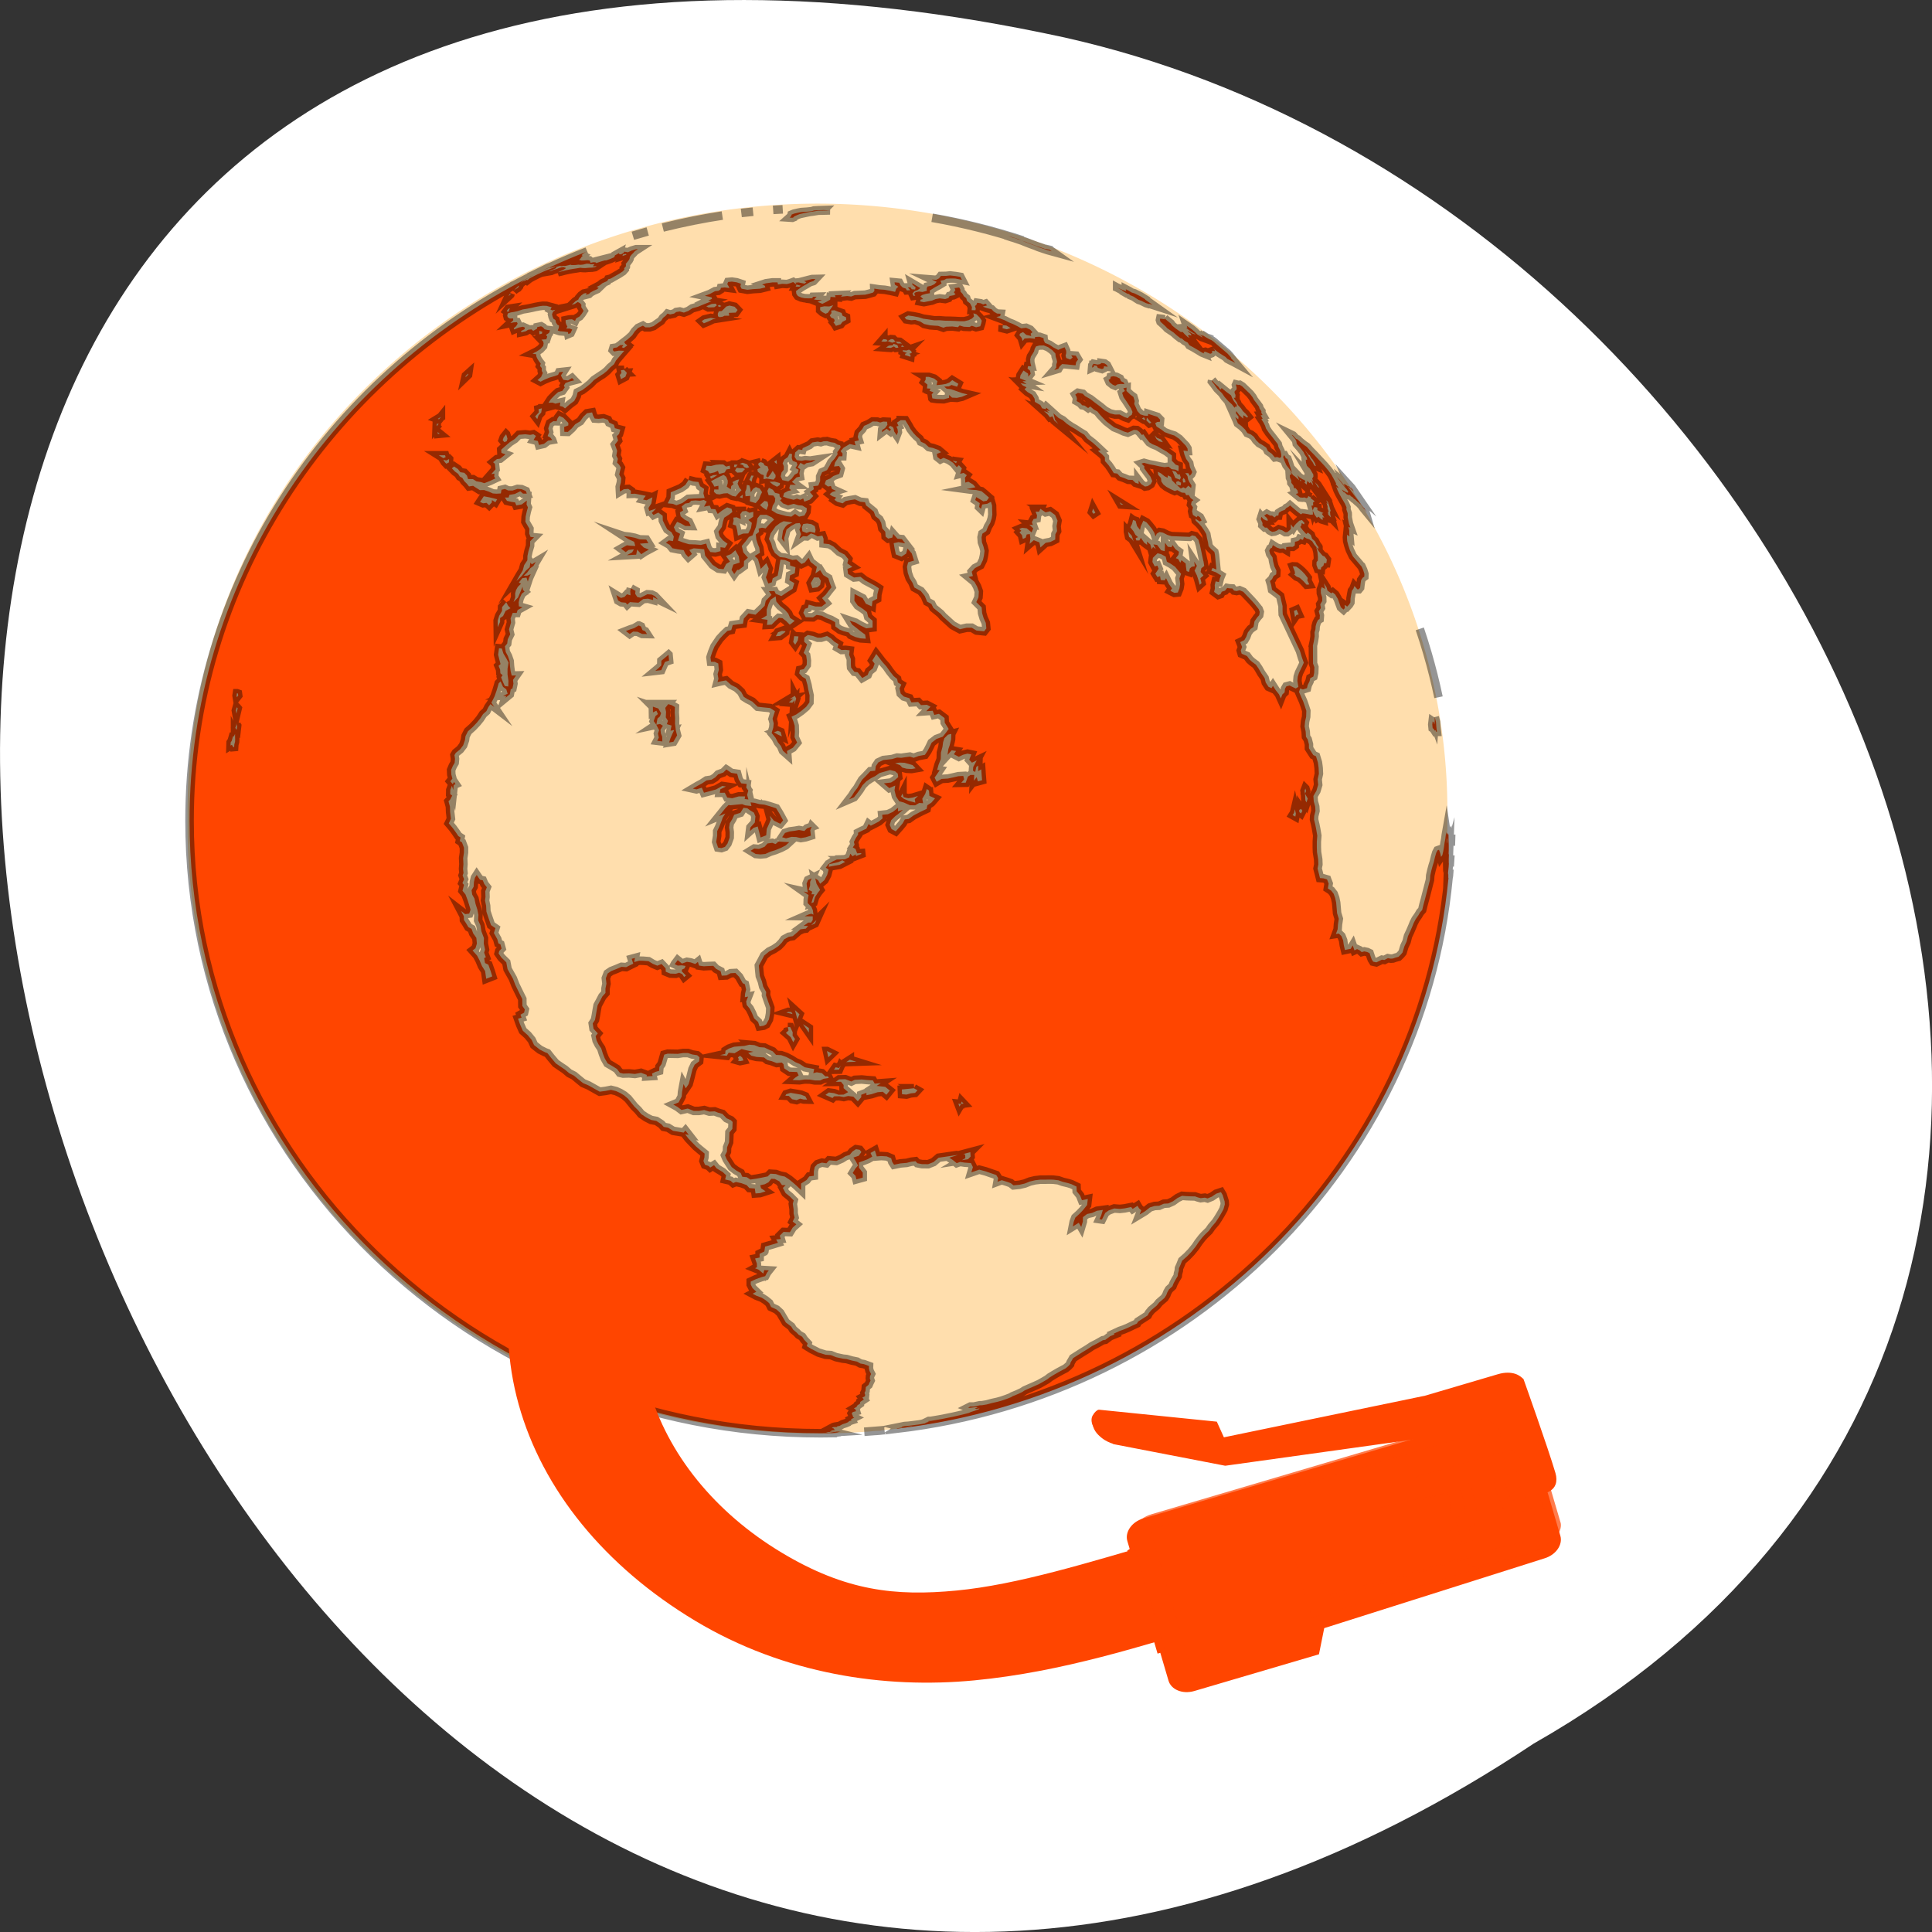 <svg xmlns="http://www.w3.org/2000/svg" xmlns:xlink="http://www.w3.org/1999/xlink" viewBox="0 0 256 256"><rect x="0" y="0" width="256" height="256" fill="#333333" stroke="none"/><defs><linearGradient id="C"><stop style="stop-color:#fff"/><stop offset="0.254" style="stop-color:#ffe7a8;stop-opacity:0.265"/><stop offset="1" style="stop-color:#fddd00;stop-opacity:0"/></linearGradient><radialGradient r="14.04" cy="118.32" cx="18.05" gradientUnits="userSpaceOnUse" id="8" xlink:href="#C"/><radialGradient r="6.02" cy="349.96" cx="48.13" gradientUnits="userSpaceOnUse" id="7" xlink:href="#C"/><radialGradient r="7.02" cy="34.09" cx="89.24" gradientUnits="userSpaceOnUse" id="9" xlink:href="#C"/><radialGradient r="9.02" cy="78.21" cx="58.16" gradientUnits="userSpaceOnUse" id="B" xlink:href="#C"/><radialGradient r="9.02" cy="8.02" cx="145.4" gradientUnits="userSpaceOnUse" id="A" xlink:href="#C"/><radialGradient r="11.03" cy="304.83" cx="33.09" gradientUnits="userSpaceOnUse" id="6" xlink:href="#C"/><radialGradient r="9.02" cy="35.09" cx="246.67" gradientUnits="userSpaceOnUse" id="1" xlink:href="#C"/><radialGradient r="8.02" cy="76.21" cx="370.01" gradientUnits="userSpaceOnUse" id="0" xlink:href="#C"/><radialGradient r="6.02" cy="36.1" cx="189.52" gradientUnits="userSpaceOnUse" id="2" xlink:href="#C"/><radialGradient r="10.03" cy="415.13" cx="46.13" gradientUnits="userSpaceOnUse" id="4" xlink:href="#C"/><radialGradient r="7.02" cy="391.07" cx="125.34" gradientUnits="userSpaceOnUse" id="5" xlink:href="#C"/><radialGradient r="7.02" cy="362.99" cx="93.26" gradientUnits="userSpaceOnUse" id="3" xlink:href="#C"/></defs><g transform="translate(0 -796.36)"><path d="m203.23 1027.39c-192.46 127.95-311-280.09-62.2-226.07 102.82 23.02 165.22 167.39 62.2 226.07" style="fill:#fff;color:#000"/><path d="m 191.89 116.27 a 66.22 67.838 0 1 1 -132.43 0 66.22 67.838 0 1 1 132.43 0 z" transform="matrix(1.251 0 0 1.178 -48.898 767.86)" style="fill:#ffdead;stroke:#ffdead;fill-rule:evenodd"/><g transform="matrix(0.267 0 0 0.267 -99.96 847.3)" id="D"><g style="fill:#ff4500"><path d="m 494.45 -87.43 c -1.249 0.071 -2.5 0.117 -3.743 0.206 1.242 -0.089 2.496 -0.134 3.743 -0.206 z m 15.961 0.274 l -2.01 0.069 l -1.766 0.103 l -0.847 0.274 l -1.942 0.206 l -2.154 0.137 l -1.236 0.24 l -1.624 0.377 l -0.918 0.377 l -0.071 0.343 l -0.247 0.411 l -0.459 0.411 l 1.059 0.069 l 0.53 -0.206 l 0.106 -0.274 l 0.742 -0.343 l 0.706 -0.309 l 0.777 -0.309 l 1.413 -0.309 l 1.448 -0.309 l 1.059 -0.206 l 1.271 -0.171 l 1.059 -0.171 l 1.095 -0.171 l 2.01 -0.034 l 2.472 -0.069 l -2.472 -0.137 z m -27.544 0.651 c -1.533 0.158 -3.066 0.295 -4.591 0.48 1.526 -0.186 3.056 -0.322 4.591 -0.48 z m -12.01 1.508 c -1.774 0.269 -3.536 0.551 -5.297 0.857 1.753 -0.304 3.531 -0.589 5.297 -0.857 z m -5.297 0.857 c -2.02 0.351 -4.04 0.733 -6.04 1.131 2 -0.398 4.02 -0.781 6.04 -1.131 z m -6.04 1.131 c -1.992 0.396 -3.993 0.825 -5.968 1.269 1.986 -0.445 3.963 -0.87 5.968 -1.269 z m -5.968 1.269 c -1.985 0.446 -3.965 0.913 -5.932 1.406 1.968 -0.492 3.946 -0.96 5.932 -1.406 z m 99.23 -2.4 c 12.13 2.104 23.972 5.085 35.418 8.845 -11.46 -3.767 -23.272 -6.739 -35.418 -8.845 z m -111.06 5.348 c -1.943 0.537 -3.867 1.098 -5.791 1.68 1.928 -0.582 3.843 -1.143 5.791 -1.68 z m 140.76 1.817 l 1.342 0.446 l 1.342 0.377 l 1.201 0.446 l 1.448 0.48 l -1.413 -0.583 l -2.119 -0.686 l -1.801 -0.48 z m 5.332 1.748 l 1.165 0.48 l 1.836 0.72 l 2.26 0.823 l 1.13 0.48 l 2.01 0.686 l 1.66 0.549 l 1.624 0.446 l -0.53 -0.377 l -0.141 -0.171 l -1.624 -0.377 h -0.318 l -1.766 -0.617 l -1.483 -0.48 l -2.366 -0.891 l -1.942 -0.754 l -1.518 -0.514 z m -150.61 3.36 l -1.73 0.514 l -1.483 0.686 l -0.742 -0.137 l -0.742 -0.103 l -0.141 0.48 l -1.095 0.583 l -0.777 -0.137 l 0.106 -0.411 l -1.66 0.926 l -0.247 0.686 l -1.413 0.651 l -1.73 0.617 l -0.671 0.034 l -1.518 0.446 l -1.73 0.583 l -0.318 -0.309 l -0.848 -0.034 l -1.024 0.24 l -0.141 -0.309 l -0.106 -0.377 l -0.282 -0.274 l -0.777 -0.069 l -1.13 0.103 l -1.13 0.034 l -0.388 -0.137 l -0.565 -0.103 l 0.671 -0.686 l 0.282 -0.48 l 0.494 -0.446 l -0.388 -0.171 l 0.106 -0.24 l 0.353 -0.377 l 0.812 -0.514 l 0.812 -0.377 c -4.86 1.88 -9.634 3.902 -14.337 6.068 l -0.388 0.309 l 0.353 -0.034 l 0.565 -0.103 l 1.518 -0.514 l -0.565 0.446 l -1.589 0.651 l -1.589 0.583 l -1.271 0.549 l -2.01 0.926 l -1.766 0.891 l -1.342 0.72 l -0.918 0.72 l -0.177 -0.171 l -0.918 0.446 l -0.494 0.137 l -1.201 0.754 l 0.706 -0.549 l 0.918 -0.651 l 1.554 -0.857 l 0.353 -0.24 c -78.81 39.891 -132.63 119.92 -132.63 212.18 c 0 132.09 110.29 239.16 246.34 239.16 2.126 0 4.243 -0.017 6.356 -0.068 l -1.624 -0.103 l 0.812 -0.034 l 1.095 -0.068 h -0.494 l 0.847 -0.103 l 0.071 -0.103 l 0.812 -0.034 l -0.777 -0.034 l 0.848 -0.103 h -1.589 l -0.6 0.103 h -1.307 l -0.53 -0.068 l -0.212 -0.034 v -0.068 l 0.247 -0.103 l 0.283 -0.034 l 0.035 -0.206 l 1.448 -0.206 l -0.247 -0.206 l -0.247 -0.206 v -0.171 l -0.812 -0.206 l 0.636 -0.343 l 1.448 -0.034 l 0.035 -0.274 l 0.883 -0.137 l 0.6 -0.343 l 0.636 -0.343 l 1.201 -0.377 l 0.953 -0.411 l 0.388 -0.411 l 0.953 -0.309 l -0.247 -0.411 l 1.307 -0.651 l -0.565 -0.274 l 0.035 -0.309 l -0.212 -0.48 l -0.247 -0.549 l 0.388 -0.549 l 1.271 -0.343 l -0.212 -0.72 l -0.6 -0.343 l 1.024 -0.617 l 0.353 -0.617 l 1.024 -0.686 l 0.071 -0.651 l 1.412 -0.926 l -0.6 -0.754 l 1.024 -0.514 l 0.071 -0.617 l -0.247 -0.686 l 0.388 -0.754 l 0.071 -0.754 l 0.071 -0.789 l 1.059 -0.857 l 0.353 -0.823 l 0.424 -0.857 l -0.283 -0.823 l 0.071 -0.857 l 0.424 -0.891 l -0.6 -1.166 l -0.247 -1.029 l 0.035 -0.926 l -1.977 -0.72 l -1.377 -0.24 l -1.342 -0.754 l -2.01 -0.411 l -2.048 -0.583 l -1.377 -0.137 l -2.719 -0.583 l -2.083 -0.823 l -2.048 -0.137 l -2.79 -0.857 l -1.377 -0.72 l -1.377 -0.686 l -1.766 -1.097 l 0.318 -1.063 l -1.377 -1.474 l -0.742 -1.131 l -1.377 -0.789 l -0.742 -0.789 l -1.413 -1.2 l -0.742 -1.2 l -2.119 -1.611 l -0.706 -1.234 l -0.742 -1.234 l -0.742 -1.269 l -1.412 -1.303 l -2.154 -0.994 l -0.742 -1.508 l -1.412 -1.166 l -1.448 -0.926 l -2.119 -0.789 l -1.483 -0.789 l 1.448 -0.754 l -1.483 -1.44 l -0.706 -1.371 v -1.166 l 2.119 -0.994 l 2.119 -0.754 l 1.412 -0.377 l 0.706 -1.371 l 0.706 -0.891 l -1.766 -0.103 l -0.388 1.371 l -1.766 -1.508 l -1.448 -0.583 l 0.742 -0.411 l -0.035 -1.406 l -0.706 -1.988 l 1.766 -0.377 v -1.474 l 1.801 -0.857 l 0.071 -0.103 l 0.283 -1.851 l 2.896 -0.823 l 2.119 -0.651 l -0.706 -1.303 l 1.801 -0.171 l -0.388 -1.303 l 1.483 -1.474 l 2.472 0.103 l 1.095 -1.783 l 1.412 -1.268 l -1.412 -1.097 l 0.742 -1.543 l -0.388 -1.611 v -1.611 l -0.318 -2.16 l 0.353 -1.337 l -1.413 -1.44 l -1.766 -1.44 l -1.059 -1.988 l 1.095 -1.063 l -1.413 -0.034 l -1.059 -1.474 l -1.766 -0.926 l -1.377 -0.068 l -1.095 1.371 l -1.412 0.754 l -1.801 0.411 l 0.318 1.166 l 1.766 1.2 l -2.119 0.686 l -1.801 0.137 l -0.283 -1.92 l -2.119 -0.171 l -1.059 -1.166 l -2.083 -0.754 l -2.119 -0.48 l -1.059 0.446 l -1.059 -0.926 l -2.083 -0.48 l 0.388 -1.646 l -1.342 -1.268 l -2.401 -1.44 l -0.989 -1.234 l -1.483 0.926 l -0.636 -0.617 l -1.413 -0.48 l -0.6 -1.474 l 0.388 -1.406 l 0.071 -1.474 l -1.695 -1.371 l -1.624 -1.371 l -1.66 -1.714 l -1.307 -1.371 l -1.307 -1.68 l 1.412 0.206 l -1.307 -1.68 l -0.706 0.789 l -2.401 -0.411 l -1.695 -0.274 l -1.978 -1.234 l -1.695 -0.309 l -0.953 -1.063 l -1.942 -1.269 l -2.01 -0.377 l -1.942 -0.994 l -1.942 -1.303 l -1.201 -1.474 l -1.554 -1.543 l -1.518 -1.886 l -0.883 -1.097 l -1.518 -1.303 l -1.589 -0.96 l -1.589 -0.72 l -1.942 -0.48 l -2.048 0.411 l -2.366 0.309 l -2.154 -1.2 l -2.189 -1.234 l -2.189 -0.926 l -1.766 -1.44 l -1.766 -1.474 l -1.836 -0.926 l -1.73 -1.474 l -1.801 -1.2 l -1.73 -1.2 l -1.907 -2.263 l -1.342 -1.714 l -0.918 -0.343 l -2.048 -1.029 l -2.26 -1.783 l -0.918 -1.988 l -1.554 -1.886 l -1.907 -1.714 l -0.035 -0.069 l -1.024 -2.331 l -0.812 -2.297 l 1.377 -0.411 l -0.424 -1.166 l 1.413 -0.789 l 0.283 -1.234 l -0.953 -1.371 l -0.035 -2.708 l -0.848 -1.68 l -1.059 -2.16 l -0.812 -1.68 l -0.953 -2.468 l -1.024 -1.817 l -1.059 -1.886 l -0.494 -2.64 l -1.942 -1.92 l -1.059 -1.543 l 0.247 -0.96 l 0.918 -0.96 l -0.459 -1.646 l -0.777 -0.377 l -0.424 -1.611 l -1.342 -2.434 l 0.6 -1.886 l -1.73 -1.2 l -0.918 -2.64 l -0.883 -2.64 l -0.106 -2.228 l -0.424 -2.091 l 0.177 -1.371 l -0.071 -2.263 l 0.6 -1.543 l -0.989 -1.269 l -0.6 -1.44 l -1.095 -0.24 l -1.271 -1.851 l -0.706 1.097 l -0.388 1.68 l -0.106 1.817 l -0.812 1.371 l 0.247 1.68 l 0.883 1.577 l 0.424 2.057 l 0.706 2.228 l 0.424 2.091 l -0.106 2.126 l 0.883 1.92 l 0.388 2.366 l 0.989 2.64 l -0.071 2.126 l 0.494 2.366 l -0.353 1.2 l 0.671 1.783 l -0.671 0.343 l 0.353 1.92 l 1.307 0.651 l 0.883 2.503 l 0.636 2.057 l -2.366 0.926 l -0.424 -2.983 l -1.236 -1.988 l -0.918 -2.194 l -0.989 -1.886 l -1.766 -1.988 l 1.13 -0.857 l 0.565 -1.851 l -0.212 -2.228 l -1.236 -1.748 l -0.636 -1.749 l -1.236 -0.686 l -0.953 -1.611 l -0.777 -1.166 l -0.071 -1.508 l -1.059 -2.023 l 1.589 1.234 l 1.589 -0.206 l 0.53 -1.543 l -0.53 -1.783 l -0.565 -1.783 l -0.883 -2.366 l -1.165 -1.44 l 0.565 -2.297 l -0.6 -0.686 l 0.636 -1.543 l -0.565 -1.474 l 0.353 -0.926 l -0.177 -1.611 l 0.141 -1.851 l -0.106 -2.366 l 0.318 -2.126 v -1.954 l -0.777 -2.057 l -0.847 -0.549 l 0.282 -1.371 l -0.848 -0.549 l -0.989 -1.474 l -1.165 -1.611 l -1.589 -1.886 l 0.035 -0.069 l 0.812 -1.714 l -0.318 -2.674 l -0.071 -2.091 l -0.565 -2.057 l 0.671 -0.72 l 0.777 -1.508 l -0.777 -0.583 l 0.035 -1.611 l 0.636 -1.646 l 0.494 1.611 l 0.212 -1.92 l 0.706 -0.309 l -0.6 -0.891 l -0.494 0.891 l -0.953 -1.131 l 0.812 -1.029 l -0.424 -1.611 l -0.071 -1.783 l 0.671 -1.577 l 0.706 -1.2 l 0.141 -1.577 l -0.212 -1.44 l 0.53 -0.891 l 1.624 -1.303 l 1.236 -1.611 l 0.706 -2.057 l 0.212 -1.543 l 0.953 -1.886 l 1.836 -1.646 l 1.624 -1.714 l 1.307 -1.611 l 1.13 -1.748 l 1.307 -1.166 l 0.777 -1.577 l 0.812 -1.166 l 1.483 1.131 l -1.13 -1.68 l 0.671 -1.303 l 0.6 -1.234 l 0.742 -2.126 l 0.53 -1.783 l 0.318 -1.131 l 0.742 -0.72 l 0.953 2.126 l 1.271 0.96 l 0.53 1.714 l -1.801 0.857 l 1.236 0.034 l -0.247 0.686 l 1.66 -1.371 l 0.353 -1.92 l 0.671 -0.343 l 0.388 -1.886 l -0.177 -1.474 l 1.201 -1.714 l -1.695 0.034 l -0.424 -1.68 l -0.247 -1.988 l -0.141 -1.988 l -0.671 -1.92 l -0.848 -1.611 l -0.318 -2.228 l 0.883 -1.063 l 0.212 -1.68 l 0.953 -1.954 l -0.459 -1.886 l 0.777 -2.708 l -0.177 -1.611 l 0.847 -2.16 l 1.554 0.034 l 0.353 -1.131 l 1.907 -1.063 l -1.412 -0.411 l -0.071 -1.577 l 0.388 -1.577 l 0.812 -1.748 l 1.095 -0.857 l -0.671 -0.686 l -0.106 -1.2 l -0.742 1.817 l -1.059 2.434 l -1.73 1.748 l 0.671 -1.817 l -0.035 -1.577 l 0.318 -1.234 l 0.742 -1.337 l 1.236 -1.2 l -0.847 -0.48 l 1.342 -1.68 l 1.624 -0.24 l 0.53 1.577 l 0.494 -1.508 l 0.636 -1.406 l -1.342 0.583 l -1.377 0.034 l 1.307 -1.2 l 1.271 -1.748 l 1.13 -0.823 l 0.071 -0.069 l 0.918 -1.543 l -1.554 0.926 l -0.53 -0.686 l -0.318 1.851 l -1.554 1.406 l -1.554 2.023 l -2.048 1.92 l 1.307 -2.263 l 1.165 -1.886 l 0.565 -2.091 l 1.236 -1.851 l 0.035 -1.714 l 0.388 -1.817 l 0.636 -2.126 l 0.035 -1.783 l 1.518 -1.543 l -1.377 -0.137 l -0.494 -1.303 l 0.071 -1.886 l -0.812 -1.371 l -0.777 -1.371 l 0.106 -1.988 l 0.459 -2.126 l 0.424 -1.474 l -0.53 -1.166 l 0.106 -1.508 l -1.978 1.508 l -2.119 0.377 l -0.494 -1.166 l -1.589 -0.24 l -1.589 -0.377 l -0.812 -1.303 l 1.448 0.034 l 0.353 -1.063 l 2.083 -0.343 l 2.154 -1.063 l 1.059 0.926 h 1.483 l -0.388 -1.029 l -1.695 -0.72 l -1.554 -0.103 l -1.942 0.651 l -1.73 -0.034 l -1.236 -0.583 l -1.342 0.309 l -0.247 1.44 l -1.766 0.103 l -1.377 -0.103 l -1.589 -0.72 l -1.836 -0.617 l -1.66 0.034 l -1.518 -0.96 l -1.095 -0.72 l -1.589 0.24 l -0.812 -1.029 l -1.059 -1.063 l -0.742 -1.234 l -0.953 -0.514 l -0.706 -1.097 l -1.201 -0.857 l -1.236 -1.268 l 0.883 -0.72 l 1.483 0.994 l 0.953 1.234 l 1.554 0.24 l 1.024 1.063 l 0.424 1.371 l 1.907 0.034 l 1.377 0.857 l 1.695 0.274 l 1.377 0.446 l 2.189 -0.857 l 2.119 -0.994 l -0.459 -0.72 l 0.106 -1.166 l -1.236 0.206 l 1.66 -1.886 l -0.247 -2.16 l -0.706 -0.617 l 1.483 -1.2 l 1.271 -0.171 l 2.083 -1.68 l -1.589 -0.583 l -0.071 -1.234 l 1.518 -1.371 l 1.872 -1.611 l 1.872 -1.2 l 1.624 -1.646 l 2.507 -0.206 l 1.907 0.24 l 1.271 -0.24 l 0.989 0.651 l -0.918 1.577 l 1.66 0.411 l 0.459 1.543 l 1.942 -0.446 l 1.589 -1.234 l 1.589 -0.274 l -0.035 -0.103 l -0.671 -0.857 l -1.059 -0.583 l 0.6 -1.508 l -0.353 -1.474 l 0.671 -1.988 l 1.307 -0.823 l 1.271 0.034 l 0.424 -1.234 l 0.671 -0.891 l 1.554 0.754 l 0.953 0.994 l 0.989 0.994 v 0.994 l -1.624 0.617 l 0.071 1.886 l 1.377 0.034 l 1.554 -1.406 l 1.307 -1.577 l 1.942 -1.166 l 1.236 -1.748 l 1.412 -1.371 l 2.01 -0.343 l 0.353 1.166 l 0.671 1.234 l 1.518 0.103 l 1.907 -0.206 l 1.73 0.617 l 0.494 1.063 l 1.836 0.857 l 0.388 1.337 l 2.119 0.549 l -0.494 1.714 l -0.883 0.823 l 0.494 1.748 l -1.236 1.577 l 0.424 1.131 l 0.459 1.268 l -0.318 1.886 l 0.6 1.268 l -0.318 1.474 l 0.847 0.857 l 0.636 1.097 l -0.353 1.44 l -0.283 1.234 l 0.777 1.474 l -0.141 1.68 l -0.459 1.68 l 0.106 1.851 l 1.518 -0.926 l 1.73 -0.137 l 1.024 0.72 l -0.035 1.234 l 1.589 -0.069 l 2.225 0.411 l 2.01 0.411 l -1.059 1.44 l 1.377 0.309 l 2.295 -1.166 l -0.424 2.4 l -1.13 1.783 l 0.318 1.131 l 2.684 -0.926 l -1.695 1.714 l 0.671 0.789 l 1.872 -0.926 l 1.695 1.234 l 0.071 1.851 l 0.848 1.783 l 0.883 1.646 l 1.66 1.166 l 0.918 1.714 l -0.353 1.748 l -1.554 -0.274 l -1.201 0.891 l 1.448 0.823 l 1.095 1.337 l 2.225 0.446 l 2.154 0.309 l 0.742 1.474 l 1.095 1.234 l 1.412 -1.234 l -1.024 -1.543 l 1.73 -0.651 l 2.119 0.171 l 1.942 0.206 l 0.388 2.468 l 1.589 1.954 l 1.307 1.646 l 2.26 1.474 l 2.01 0.24 l 1.059 -2.057 l 1.483 -0.891 l -1.554 -2.194 l 1.942 -0.754 l 1.695 -1.508 l 1.342 2.366 l 0.353 2.434 l -2.507 0.823 v 0.069 l -0.671 1.988 l 1.059 1.611 l 1.165 -1.646 l 0.53 0.069 l 2.048 -1.508 l 0.071 -1.988 l 1.518 -1.303 l -1.801 -2.091 l -0.6 -2.503 l 1.483 -1.783 l 1.307 -1.748 l 1.413 -0.617 l 0.706 -1.783 l 0.6 -1.474 l 0.388 -1.851 l 0.212 -1.508 l 1.059 -1.371 l 2.472 -0.034 l 2.083 0.994 l 0.918 0.891 l -0.848 0.789 l -1.271 1.303 l -1.201 1.337 l -1.413 -0.274 l -1.342 0.343 l 0.177 1.303 l -1.271 0.994 l 0.212 1.988 l 0.565 1.748 l 0.6 1.44 l 0.247 1.988 l -2.048 1.234 l 1.271 1.234 l 0.53 1.748 l 0.565 2.057 l 2.189 -2.228 l 0.918 2.091 l -0.388 1.577 l -0.706 1.851 l 0.953 2.434 l 1.342 -0.48 l 0.353 -1.543 l 1.942 -1.063 l 0.424 -2.194 l 0.318 -2.228 l 0.353 -1.851 l 1.836 0.206 l 1.872 0.789 l 0.071 1.337 l 2.083 0.651 l -0.282 2.366 l -1.836 0.823 l -0.247 1.92 l 1.907 1.097 l -0.671 2.228 l -2.295 1.44 l -2.083 1.406 l -2.189 -0.891 l -0.53 -1.063 l -2.154 0.034 l 1.024 1.44 l -2.26 2.331 l -0.424 1.954 l -1.73 1.714 l -1.836 1.748 l -2.719 -0.514 l -1.836 2.023 l -0.353 1.988 l -2.083 0.274 l -1.907 0.274 l -0.565 1.954 l -1.483 0.309 l -1.483 1.406 l -1.589 1.714 l -1.024 1.508 l -0.989 1.474 l -0.918 2.263 l -0.636 1.954 l 0.212 1.748 l 1.483 0.034 l 1.342 0.651 l 0.212 2.503 l -0.459 1.646 l 0.318 1.817 l -0.353 1.303 l 1.448 -0.343 l 1.872 -0.343 l 1.942 1.748 l 2.119 1.063 l 1.836 1.68 l 1.024 1.92 l 1.448 0.926 l 1.872 0.926 l 2.119 2.023 l 2.401 0.274 l 2.437 0.24 l 1.907 1.2 l -0.953 3.02 l 0.035 0.069 l 0.424 1.714 l -0.177 1.68 l -0.636 2.057 l 1.518 1.851 l 0.953 1.817 l 1.201 1.474 l 0.742 1.783 l 1.695 1.508 l -0.106 -1.406 l 2.295 -1.269 l 1.66 -2.023 l -0.989 -2.126 l 0.106 -2.057 l -0.071 -2.4 l -0.53 -1.748 l -0.706 -1.748 l 1.907 -0.926 l 1.907 -1.337 l 1.907 -1.611 l 1.271 -1.714 l 0.071 -2.743 l -0.53 -2.366 l -0.318 -1.748 l -0.671 -2.366 l -1.271 -0.754 l -1.271 -1.371 l 0.283 -1.337 l 1.483 -0.309 l 1.165 -1.611 l 0.071 -1.714 l -0.283 -2.023 l -0.989 -1.029 l 0.742 -1.68 l 0.6 -1.611 l -1.13 -1.029 l 0.071 -1.68 l 1.377 -0.96 l 1.978 0.377 l 1.836 0.686 h 1.342 l 2.295 -0.686 l 1.554 0.96 l 1.377 1.303 l 1.589 0.96 l -0.424 1.337 l 1.589 0.926 l 1.589 -0.069 l 1.589 0.206 l -0.212 1.714 l 0.671 1.68 v 2.023 l 0.106 1.303 l 1.271 1.646 l 1.307 0.206 l 1.766 2.228 l 2.119 -1.2 l 0.565 -1.406 l 1.483 -1.2 l 0.671 -1.783 l -0.918 -1.234 l 0.706 -1.131 l 0.847 -1.44 l 0.953 1.234 l 1.413 1.851 l 1.624 1.817 l 1.307 1.886 l 1.483 1.851 l 1.377 1.131 l 0.283 1.371 l 1.342 0.823 l -0.671 1.474 l 0.424 2.023 l 1.236 1.166 l 2.154 0.651 l 0.812 1.646 l 2.613 -0.171 l 1.13 1.234 l 2.26 -0.137 l 1.448 0.754 l -1.66 1.748 l 2.507 -0.171 l 0.636 1.611 l 1.801 -0.411 l 2.189 1.646 l 0.071 1.783 l 1.554 2.468 l -0.953 1.303 l -1.342 1.714 l -2.472 0.891 l -1.907 1.474 l -0.742 1.577 l -0.812 1.577 l -1.059 1.577 l -2.437 0.446 l -1.942 0.72 l -1.483 -0.48 l -1.766 0.24 l -1.589 0.24 h -0.071 l -1.554 -0.103 l -1.977 0.583 l -1.801 0.206 l -1.589 0.171 l -1.977 0.926 l -0.989 1.474 l -0.247 1.783 l -1.872 0.171 l -1.73 1.851 l -1.518 1.543 l -1.059 1.783 l -0.847 1.474 l -1.13 1.44 l -0.883 1.44 l -1.13 1.474 l 1.907 -0.823 l 1.13 -1.44 l 1.095 -1.474 l 1.095 -1.783 l 1.518 -1.543 l 1.801 -1.2 l 1.589 -0.789 l 1.766 -1.234 l 2.048 -0.583 l 2.01 -0.583 l 1.977 0.48 l 1.059 0.926 l 0.177 1.371 l -1.448 1.234 l -1.342 0.857 l -2.825 0.343 l 2.119 1.851 l 2.331 -0.994 l -0.283 1.817 l 0.565 2.366 l 1.271 1.954 l 1.801 0.48 l 2.401 1.063 l 2.01 0.034 l 1.589 -0.926 l 1.518 0.103 l -0.318 -1.748 l 1.165 -1.92 l 0.6 -1.886 l 0.847 0.583 l 0.177 2.091 l 2.189 0.994 l -1.448 1.68 l -1.554 0.994 l -0.283 1.44 l -2.331 1.097 l -2.79 1.474 l -1.872 1.337 l -1.518 0.206 l -0.812 1.474 l -1.342 1.611 l -1.377 1.543 l -1.624 -0.857 l -0.742 -1.68 l 0.565 -1.783 l 1.624 -1.611 l 1.13 -0.823 l 1.836 -1.646 l -1.942 0.617 l 0.071 -1.44 l -2.048 1.646 l -1.942 0.891 l -2.225 0.24 l 0.141 1.406 l -1.413 1.2 l -1.483 0.789 l -1.695 0.857 l -0.847 -0.651 l -0.883 1.817 l -1.766 0.823 l -1.483 0.754 l 0.035 0.72 l -0.953 1.44 l -0.706 1.44 l 0.282 1.063 l -0.706 1.063 l 1.059 0.617 l 0.636 1.714 l 1.589 -0.103 l 0.035 0.343 l -2.119 0.823 l -0.035 -0.686 l -1.271 0.754 l -0.848 -0.994 l -0.494 1.406 l -1.589 0.754 l -1.624 0.069 l -1.589 0.034 l -1.624 0.754 l -1.624 1.063 l -1.059 1.371 l 1.095 0.72 v 0.069 l -0.53 2.023 l -1.095 2.057 l -1.66 1.406 l -0.812 -1.371 l -1.095 -0.72 l 0.494 2.091 l 1.413 2.4 l -0.847 1.029 l -1.13 1.748 l -0.6 2.057 l -0.848 0.309 l 0.6 -2.057 l 0.565 -1.371 h -1.13 l 0.283 -1.029 l -1.377 -0.72 l 0.565 -1.714 v -1.406 l 0.6 -1.371 l -1.412 0.686 l -0.565 1.371 l 0.247 2.091 l 0.247 1.371 l -1.695 -0.377 l 1.978 1.406 l -0.318 1.748 l -0.035 1.371 l 1.412 1.406 l 0.6 1.371 l 0.247 1.748 l -0.848 -0.377 l -1.165 0.343 l -1.483 0.651 l 1.766 0.034 h 1.448 v 1.406 l -0.636 1.029 h -1.13 l -1.801 1.303 l 1.766 0.034 l -0.883 1.029 l -2.119 0.274 l -1.483 1.371 l -1.518 1.303 l -1.518 0.24 l -1.801 0.96 l -0.953 1.337 l -1.271 1.303 l -1.836 1.234 l -1.872 0.926 l -1.907 1.577 l -1.024 1.954 l -1.059 1.954 l 0.177 2.057 l 0.212 2.023 l 0.812 2.091 l 0.494 2.057 l 1.165 2.091 l -0.071 1.303 l 0.848 2.434 l 0.848 2.366 l -0.106 2.297 l -0.424 2.297 l -1.059 1.92 l -1.024 0.549 l -1.589 0.24 l -0.565 -1.68 l -1.554 -1.44 l -0.847 -2.057 l -0.883 -1.749 l -1.165 -1.406 l -0.212 -1.371 l 0.742 -1.92 l -1.271 0.24 l 0.106 -1.371 l 0.388 -1.611 l -0.459 -2.057 l -0.883 -0.446 l -1.377 -2.468 l -1.448 -1.508 l -1.872 0.103 l -1.589 0.857 l -1.872 0.103 l -0.459 -1.748 l -1.766 -0.926 l -1.095 -1.166 l -1.872 0.069 l -1.836 0.103 l -1.836 -0.274 l -0.459 -1.44 l -1.024 0.823 l -1.766 -0.617 l -1.483 -0.24 l -1.942 0.686 l -1.66 -1.337 l -1.13 1.508 l -0.035 0.069 l 1.165 0.549 l 1.554 -0.103 l 1.518 0.24 l -0.424 0.96 l -0.989 0.48 l -0.071 0.686 l 1.624 1.611 l -0.706 0.583 l -0.777 -1.166 l -1.165 -0.514 l -1.307 0.411 l -2.154 -0.069 l -1.766 -0.72 l -0.071 -1.337 l -1.589 -1.68 l -1.66 0.651 l -1.73 -0.72 l -1.695 -1.029 l -2.083 -0.171 l -1.554 -0.034 l -1.942 0.549 l 0.282 -1.611 l -1.271 0.343 l 0.6 1.886 l -1.413 0.686 l -1.342 0.686 l -1.801 -0.137 l -2.01 0.857 l -2.01 0.789 l -1.413 0.96 l -0.706 1.851 l 0.247 2.126 l -0.388 1.92 v 1.714 l -1.201 1.337 l -0.918 1.748 l -0.953 1.748 l -0.353 1.92 l -0.318 1.886 l -0.353 1.886 l -0.883 1.371 l 0.318 2.057 l 1.66 1.817 l -0.848 1.063 l 0.388 1.748 l 0.742 1.474 l 1.059 1.577 l 0.671 2.126 l 0.706 1.783 l 1.095 1.92 l 1.836 1.063 l 1.836 1.131 l 1.13 1.508 l 1.271 0.309 l 2.331 -0.069 l 2.295 0.206 l 2.366 -0.446 l 2.26 0.823 l -0.071 0.583 l 2.331 -0.137 l -0.212 -0.96 l 1.377 -0.686 l 1.377 -0.377 l 0.141 -1.577 l 0.812 -1.097 l 0.459 -1.543 l 0.6 -2.126 l 1.342 -0.377 l 1.978 0.034 l 1.977 0.034 l 2.01 -0.309 h 1.978 l 1.624 0.549 l 1.942 0.309 l 0.918 0.789 l -0.141 1.577 l -1.766 1.337 l -0.848 1.783 l -0.459 1.817 l -0.459 1.851 l -0.565 2.091 l -1.13 1.68 l -0.883 -1.646 l -0.565 3.02 l -0.141 1.817 l -1.201 2.297 l -2.083 0.857 l 1.624 0.891 l 1.589 1.2 l 2.437 -0.549 l 2.331 0.926 h 2.048 l 2.048 -0.343 l 2.01 0.617 l 2.083 -0.103 l 1.307 0.514 l 1.695 0.48 l 1.589 1.646 l 0.071 0.068 l 1.66 0.754 l 0.671 0.686 l -0.106 2.708 l -1.13 1.371 l -0.071 2.057 l -0.071 1.783 l -0.777 1.954 l -0.071 1.748 l -0.742 1.406 l 0.636 1.508 l 0.989 1.543 l 0.989 1.543 l 1.73 1.303 l 1.766 0.994 l 0.636 1.474 l 1.766 0.171 l 1.377 0.926 l 2.507 -0.377 l 2.119 -0.411 l 2.154 -0.446 l 1.059 -1.063 l 2.119 0.137 l 1.73 0.617 l 1.766 0.377 l 1.766 1.166 l 1.413 1.166 l 1.377 1.2 l 1.801 1.714 v -2.537 l 2.154 -1.371 l 1.059 -1.406 l 1.766 -0.24 v -1.714 l 0.353 -1.714 l 1.059 -1.131 l 1.766 -0.583 l 1.73 0.274 l 1.059 -1.166 l 2.825 0.24 l 2.119 -0.926 l 1.377 -0.891 l 1.766 -0.617 l 1.024 -1.234 l 1.377 -0.926 l 1.448 0.24 l 0.671 0.857 l -1.024 1.474 l -2.083 0.686 l 1.059 1.68 l 0.742 1.44 l -1.024 1.166 l -1.059 1.748 l 1.095 1.097 l 0.353 1.406 l 2.472 -0.686 v -1.954 l -1.483 -1.92 l -0.035 -2.057 l 1.766 -0.617 l 1.766 -0.686 l 1.695 -0.96 l -0.671 -1.44 l 1.695 -0.96 l 0.742 2.297 l 1.766 -0.137 l 2.119 0.137 l 1.73 0.72 l 0.424 1.44 l 0.706 1.097 l 2.472 -0.514 l 2.437 -0.206 l 1.766 -0.446 l 1.695 -0.206 l 0.742 0.789 l 1.766 0.343 l 2.437 0.034 l 2.083 -0.823 l 2.01 -1.714 l 2.401 -0.343 l 2.754 -0.411 l 2.401 -0.343 l -3.39 1.097 l 1.412 0.926 l 1.483 1.2 l 1.342 -0.48 l 1.766 0.274 l 2.437 0.171 l 0.777 1.577 l -0.6 2.057 l 3.072 -1.063 l 2.437 0.651 l 2.083 0.72 l 2.119 0.72 l 0.742 1.2 l -0.247 1.44 l 1.66 -0.617 l 2.083 0.651 l 1.448 0.514 l 0.071 0.069 l 0.989 0.789 l 2.366 -0.24 l 2.048 -0.48 l 1.977 -0.789 l 2.01 -0.48 l 2.048 -0.24 h 2.01 l 1.342 -0.034 l 1.695 0.034 l 2.01 0.24 l 1.73 0.617 l 2.01 0.48 l 1.342 0.411 l 2.01 0.96 l 0.071 1.817 l 1.342 1.68 l 0.706 1.817 l 2.295 -0.48 l -0.283 2.366 l -1.624 2.023 l -1.307 1.371 l -1.66 1.509 l -0.636 1.68 l -0.353 1.783 l 2.331 -1.44 l 0.953 1.646 l 0.636 -2.126 l 0.035 -1.714 l 1.624 -1.234 l 1.942 -0.411 l 1.942 -0.857 l 2.26 -0.309 l -0.636 2.16 l -0.671 1.44 l 0.953 0.137 l 1.307 -2.606 l 1.307 -0.926 l 2.189 -0.789 l 2.189 0.171 l 1.907 -0.206 l 2.507 -0.514 l 0.6 0.72 l 1.907 -1.2 l 0.565 0.96 l 0.883 0.789 l -0.636 1.646 l 2.154 -1.303 l 1.872 -1.474 l 1.801 -0.549 l 1.801 -0.103 l 1.801 -0.789 l 1.766 -0.103 l 1.801 -0.823 l 1.801 -1.303 l 1.766 -0.857 l 1.695 0.137 l 1.695 0.068 l 1.695 0.034 l 1.059 0.377 l 1.13 0.309 l 1.624 -0.206 l 1.059 0.309 l 1.66 -0.686 l 1.695 -1.166 l 1.872 -0.617 l 0.671 1.131 l 0.388 1.269 l 0.388 1.234 l 0.071 1.166 l -0.53 1.886 l -0.989 1.783 l -1.059 1.748 l -0.989 1.508 l -1.589 1.851 l -1.024 1.474 l -1.801 1.748 l -0.953 1.063 l -1.377 1.783 l -1.095 1.646 l -1.73 2.126 l -1.66 1.714 l -1.872 1.646 l -0.671 1.68 l -0.565 1.268 l -0.071 0.994 l -0.318 1.097 l -0.106 0.96 l -0.918 1.543 l -0.742 1.406 l -0.388 1.029 l -1.342 1.234 l -0.671 1.166 l -0.388 1.029 l -0.706 1.131 l -2.083 1.783 l -0.953 1.2 l -2.083 1.748 l -0.989 1.2 l -0.459 0.891 l -1.907 1.234 l -1.872 1.2 l -0.388 0.72 l -1.66 0.754 l -1.766 0.857 l -1.695 0.72 l -1.589 0.549 l -2.366 1.097 l 0.283 0.309 l -1.695 0.686 l -1.872 1.406 l -0.989 0.171 l -2.295 1.303 l -1.836 0.926 l -1.801 1.2 l -2.083 1.269 l -1.836 1.166 l -1.766 1.131 l -0.424 0.754 l -0.565 0.96 l -0.141 0.617 l -0.742 0.789 l -1.024 0.857 l -0.989 0.514 l -1.73 0.926 l -1.836 1.063 l -1.624 0.994 l -0.989 0.789 l -1.589 0.926 l -1.589 0.891 l -1.977 0.891 l -1.977 0.857 l -1.695 0.754 l -0.989 0.651 l -1.836 0.857 l -1.942 0.789 l -0.6 0.377 l -1.66 0.651 l -1.872 0.651 l -1.73 0.48 l -2.154 0.48 l -2.01 0.549 l -1.836 0.309 l -0.953 0.034 l -2.225 0.48 h -1.413 l -0.812 0.411 l 0.353 0.137 l 2.578 -0.309 l 0.847 0.034 l -1.236 0.549 l 0.53 0.137 l 1.307 -0.24 l -0.141 0.274 l -1.483 0.583 l -1.695 0.549 l -0.847 0.377 l -2.119 0.549 l -1.73 0.411 l -2.26 0.514 l -2.225 0.446 l -1.66 0.343 l -2.507 0.446 l -2.437 0.411 h -0.671 l -0.494 0.24 h 0.848 l -0.742 0.206 l -1.095 0.343 h 0.388 l -0.459 0.171 l -2.295 0.411 l -2.613 0.343 l -1.518 0.171 l -1.483 0.103 l -1.201 0.24 l 0.283 0.068 l -0.283 0.171 l 1.448 -0.137 l 2.472 -0.377 l 0.247 0.034 l -0.424 0.103 l -1.518 0.206 l -0.847 0.069 l -1.73 0.274 l 1.977 -0.24 l -2.26 0.309 l -0.918 0.137 l -0.212 0.068 l -0.141 0.137 c 114.47 -13.384 204.74 -102.97 215.48 -214.99 l -0.071 -0.24 l -0.035 -0.994 l -0.071 -0.754 l 0.247 -2.434 l 0.071 -1.166 l -0.035 -0.549 v -1.474 l 0.071 -1.988 l -0.141 0.514 l 0.071 -1.988 v -1.748 l -0.071 -1.954 l -0.035 -2.228 l -0.247 -0.24 l -0.212 -0.514 l -0.212 0.96 l -0.177 -1.2 l -0.212 1.2 l -0.177 1.474 l -0.283 1.44 l -0.247 1.748 l -0.283 1.68 l -0.353 1.474 l -0.494 0.686 l -0.353 -1.508 l -0.459 -1.268 l -0.565 0.206 l -0.494 0.926 l -0.494 1.68 l -0.459 1.954 l -0.459 1.44 l -0.459 1.68 l -0.494 2.16 l -0.106 1.714 l -0.071 0.274 l -1.977 7.645 l -0.035 0.103 l -0.494 1.817 l -0.459 1.92 l -0.812 0.891 l -0.671 1.166 l -1.095 1.577 l -0.706 1.371 l -0.565 1.406 l -0.812 1.886 l -0.883 1.886 l -0.53 2.126 l -0.883 1.886 l -0.706 2.366 l -0.706 0.857 l -0.883 0.857 l -1.165 0.309 l -0.989 0.343 l -0.848 0.069 l -1.13 -0.206 l -1.377 0.72 l -0.953 -0.137 l -1.095 0.549 l -1.095 0.514 l -1.236 -0.274 l -0.565 -0.891 l -0.388 -1.063 l -0.459 -1.371 l -0.918 -0.446 l -1.13 -0.24 l -1.024 0.274 l -0.812 -0.72 l -0.989 -0.446 l -1.024 0.48 l -0.671 -1.92 l -0.812 1.337 l -1.095 0.206 l -1.13 0.24 l -0.459 -1.92 l -0.247 -1.817 l -0.671 -1.68 l -1.024 -0.994 l -1.13 0.171 l 0.671 -1.817 l 0.141 -1.988 l 0.318 -2.126 l -0.671 -2.194 l -0.177 -2.057 l -0.177 -2.023 l -0.388 -1.851 l -0.6 -1.646 l -0.953 -1.234 l -1.307 -0.857 l 0.318 -1.886 l -0.6 -1.543 l -0.035 -0.103 l -1.413 -0.411 l -1.342 -0.103 l -0.459 -1.851 l -0.494 -1.886 l 0.318 -1.577 l -0.071 -1.988 l -0.459 -2.811 l -0.071 -1.92 v -2.16 l 0.177 -2.366 l -0.424 -2.503 l -0.353 -1.783 l -0.494 -2.023 l 0.071 -1.406 l 0.494 -1.954 l -0.106 -1.68 l -0.565 -2.023 l -0.141 -2.126 l 1.165 -1.988 l 0.706 -2.366 l -0.212 -2.126 l 0.494 -2.194 l -0.106 -2.263 l -0.283 -2.126 l -0.742 -2.434 l -1.059 -0.48 l -1.695 -2.64 v -1.543 l -0.494 -1.92 l -0.671 -1.029 l -0.106 -1.988 l -0.424 -2.057 l 0.177 -1.92 l 0.424 -1.851 l 0.071 -2.331 l -0.6 -1.851 l -0.636 -1.817 l -0.742 -1.646 l -0.883 -2.057 l 0.459 -1.371 l 1.059 0.411 l 1.589 -0.514 l 0.282 -1.2 l 0.742 -1.508 l 0.282 -1.2 l 1.201 -0.617 l 0.318 -1.406 l 0.071 -2.263 l -0.53 -1.406 v -0.137 l -0.035 -6.651 l -0.035 -0.069 l 0.424 -1.954 l 0.283 -1.817 l -0.035 -1.577 l 0.353 -1.166 l 0.071 -1.2 l 0.388 -1.371 l 0.565 -1.097 l 0.6 -0.343 l 0.106 -1.406 l -0.424 -1.611 l 0.812 -1.303 l -0.247 -1.44 l 0.777 -1.303 l -0.035 -1.406 l -0.494 -1.611 l -0.035 -1.371 l 0.353 -0.994 l 1.342 0.686 l -0.459 -2.194 l 1.024 1.611 l 0.353 1.234 l 1.483 1.063 l 0.53 -0.377 l 1.024 0.857 l 0.989 1.68 l 0.671 1.851 l 0.53 1.44 l 1.024 0.891 l 0.53 -0.583 l -0.106 -1.268 l 1.024 0.686 l 0.742 -0.789 l 0.494 -0.823 l 0.071 -1.646 l 0.282 -1.646 l 0.247 -1.269 l 0.6 -0.823 l 0.388 -1.029 l 1.13 1.269 h 0.424 h 0.141 l 0.53 -0.651 l 0.141 -1.303 l 0.247 -1.646 l 0.6 -0.891 l 0.636 -0.446 l 0.035 -1.063 l -0.459 -1.474 l -0.671 -1.474 l -0.071 -0.034 l -3.284 -3.874 l -0.035 -0.069 l -1.165 -2.434 l -0.6 -1.817 l -0.424 -1.611 l -0.106 -1.474 l 0.106 -1.063 l 0.883 0.72 l -0.106 -1.234 l 0.035 -1.063 l -0.353 -1.474 l 0.777 0.343 l -0.565 -1.611 l -0.247 -1.268 l -0.247 -1.269 l 0.035 -0.651 l -0.035 -0.857 l -0.494 -1.474 l 0.035 -0.857 l -0.636 -1.44 l -1.024 -1.748 l -1.095 -1.954 l -0.777 -1.611 l -0.494 -1.406 l 0.812 0.891 l -0.106 -0.686 l -0.883 -1.063 l 0.141 -0.309 l -0.812 -1.543 l -1.095 -1.988 l -1.095 -1.474 l -1.483 -1.783 l -1.271 -1.371 l -1.307 -1.371 l -1.412 -1.543 l -1.624 -1.646 l -1.342 -1.543 l -1.059 -0.72 l -1.554 -1.234 l -0.989 -0.96 l -0.565 -0.206 l -1.236 -1.337 l -0.494 -0.24 l 1.412 1.714 l 0.388 0.72 l 0.177 1.063 l 1.307 1.509 l 1.342 1.714 l 0.459 0.96 l 0.847 1.268 l 0.106 0.823 l -0.53 -0.069 l 0.106 1.234 l 0.353 1.166 l 1.201 1.2 l 1.271 2.194 l 0.035 0.823 l -0.459 0.754 l 0.459 1.337 l -0.777 -0.891 l 0.388 1.131 l 0.353 1.166 l -1.059 -1.406 l -0.353 0.48 l -0.918 -0.891 l -0.141 0.651 l -0.106 0.789 l -0.918 -0.823 l 0.424 -0.274 l -0.388 -0.754 l -0.53 -0.103 l -1.483 -0.926 l -0.777 -0.823 l 0.742 2.023 l -1.589 -1.44 l -0.071 -0.069 l -0.706 -0.48 l -1.165 -1.508 l 0.565 1.234 l -0.706 0.137 l 0.071 1.097 l 0.494 1.097 l 0.035 0.926 l 0.812 1.029 l 0.247 1.097 l 0.565 -0.069 l 0.777 0.891 l 0.247 1.097 l -0.918 0.309 l 1.624 1.337 l 1.024 0.103 l 0.742 -0.103 l 0.812 0.309 l 0.494 -0.274 l 0.212 -0.583 l 0.848 0.48 l 0.212 -0.617 l -0.141 0.994 l 1.554 1.2 l -0.636 0.48 l 0.071 1.166 l -0.706 0.103 l 0.53 1.886 l 0.247 -0.789 l 0.424 -0.617 l 1.13 0.24 v 0.96 l 1.024 0.549 l 1.342 0.617 l -0.636 0.274 l 0.989 1.509 l -0.742 -0.137 l 0.177 0.994 l -0.565 -0.171 l -1.13 -1.063 l -0.671 0.446 l -0.953 -1.303 l -0.636 -1.508 l 0.071 1.543 l -0.989 0.069 l -1.236 -0.274 l -0.812 -0.137 l -1.059 -0.137 l -0.6 0.411 l -1.377 -1.063 l -1.66 -1.406 l -1.201 -1.029 l -0.636 0.583 l -0.812 0.411 l -0.636 0.754 l -1.165 0.411 l -1.13 0.72 l -0.212 1.097 h -0.706 l -0.742 0.72 l -0.989 -0.72 h -0.777 l -1.271 -0.686 l -1.024 0.686 l 1.024 0.891 l 0.494 1.029 h -0.777 l -1.059 -0.549 l -0.742 -0.891 l -0.282 0.891 l 0.706 1.577 l -0.071 0.823 l 0.989 0.926 h 0.812 l 0.989 1.097 l 1.024 0.549 l 1.024 -0.137 l 0.812 -0.343 l 0.777 -0.514 l 1.271 0.377 l 1.236 0.754 h 0.742 l 0.742 -0.549 l 0.706 -0.72 l -0.035 -1.817 l 0.953 1.269 l 0.459 -0.754 l 0.671 -0.754 l 0.636 -0.583 l 0.6 -0.583 l 1.059 -0.24 l 0.989 1.131 l -0.212 0.549 l -0.883 -0.514 l -0.141 0.926 l -0.424 0.583 l 0.953 1.269 l 1.377 1.508 l 0.636 -0.583 l 1.13 0.926 l 0.53 1.508 l 1.095 0.96 l 0.671 1.337 l 0.671 0.891 l 0.035 0.069 v 0.754 l -0.671 -0.583 l -1.095 -1.303 l -0.671 -1.131 l -1.13 -0.789 l -1.165 -0.377 l -0.883 -0.549 l -0.459 1.131 l -1.165 -0.343 l -0.247 0.514 l -0.742 0.377 l -0.953 0.206 l -0.071 1.44 l -0.777 0.549 l -1.236 -0.034 l -1.307 0.137 l -0.071 1.097 l -1.024 -0.617 l -1.307 0.137 l -1.307 -0.446 l -1.518 -0.96 l -0.388 1.029 l -0.6 0.309 l -0.424 0.857 l 0.353 1.269 l 0.918 1.337 l 0.247 1.611 l 0.459 1.851 l 0.812 1.714 l -0.071 1.44 l -1.024 0.617 l -0.6 1.234 l -0.812 0.789 l 0.459 1.508 l 0.353 1.886 l 1.483 1.097 l 1.695 1.337 l 0.388 1.714 l 0.53 2.194 v 1.68 l 0.071 1.406 v 0.137 l 6.674 14.194 l 0.071 0.171 l 0.777 2.571 l 0.706 1.954 l -0.6 1.337 l -0.636 1.303 l -0.636 1.303 l -0.494 1.543 l -0.141 1.611 l 0.388 2.366 l -1.024 0.617 l -1.589 -0.754 l -0.812 -0.411 l -1.271 0.343 l -0.53 0.926 l -0.141 1.406 l -0.883 0.823 l -0.6 1.543 l -0.742 -1.646 l -1.236 -1.543 l -1.095 -1.714 l -0.565 0.891 l -1.165 -0.514 l -1.095 -1.68 l -0.424 -1.714 l -1.342 -1.954 l -1.059 -1.851 l -0.989 -1.44 l -1.518 -1.131 l -0.953 -0.857 l -1.024 -1.406 l -2.083 -0.891 l -0.353 -1.234 l 0.53 -1.406 l -0.742 -1.886 l 1.589 -0.754 l 0.777 -1.337 l 0.636 -1.714 l 1.024 -1.303 l 1.165 -0.823 l 0.388 -2.194 l 1.024 -1.474 l 0.812 -0.926 l 0.212 -1.269 l -0.424 -1.131 l -0.071 -0.069 l -1.518 -1.92 l -1.165 -1.303 l -1.624 -1.714 l -1.624 -1.714 l -1.448 -0.617 l -1.165 0.309 l -0.989 -0.171 l -0.671 -0.823 l -1.342 -0.069 l -0.671 -0.137 l -0.847 1.063 l -1.271 0.411 l -0.494 0.96 l -0.883 0.309 l -1.624 -1.2 l 0.318 -1.303 l -0.071 -1.371 l 0.353 -1.44 l 1.307 0.274 l 0.353 -1.474 l 0.459 -1.097 l -1.977 -1.234 l -1.836 -0.651 l 0.494 -1.063 l 1.518 0.617 l -0.565 -5.691 l -0.247 -1.166 l -1.307 -1.166 l -0.953 -1.097 l -0.212 -1.44 l -0.424 -1.817 l -0.247 -1.44 l -0.883 -1.508 l -0.918 -1.337 l -1.024 -1.2 l -1.307 -1.234 l -0.141 -0.754 l 1.695 1.097 l 0.742 -0.377 l -0.671 -1.303 l -0.847 -0.549 l -0.424 0.583 l -1.448 -0.926 l -0.318 -1.371 l 0.318 -1.577 l -0.742 -1.097 l 0.247 -1.166 l 0.706 -0.549 l -1.095 -0.789 l -0.742 -1.234 l -0.989 0.069 l -0.494 -0.891 l -1.236 -0.103 l -1.73 -0.96 l -1.024 0.343 l -1.518 -0.686 l -1.766 -0.96 l -1.165 -0.926 l -0.777 -1.131 l -0.141 -1.371 l -1.095 -1.234 l -0.141 -1.2 l 1.165 0.583 l 1.483 1.166 l 1.165 0.583 l 0.106 -0.926 l 1.201 0.583 l 0.459 1.406 l 1.695 1.646 l 0.106 0.069 l -0.282 -1.097 l 0.848 -0.411 l 1.13 0.686 l -0.141 1.063 l -1.554 -0.24 l 1.589 1.44 l 0.989 -0.514 l 0.883 0.48 l 1.059 -1.097 l 1.13 0.926 l 0.106 -0.994 l -0.812 -1.337 l -0.494 -1.029 l -0.247 -1.303 l -0.847 -1.166 l 1.201 0.034 l 0.53 0.994 l 0.636 -0.686 l 0.318 -0.754 l -0.883 -1.886 l -0.282 -1.577 l -1.201 -1.68 l -0.671 -1.714 l -0.388 -1.543 l 1.554 0.206 h 0.141 l -0.106 -0.994 l -0.671 -1.097 l -2.578 -2.708 l -1.872 -1.269 l -1.73 -0.549 l -2.083 -0.789 l -1.271 -0.994 l -1.872 -1.2 l -0.53 -1.268 l 0.742 -0.48 l 1.095 -0.103 l 0.071 -0.823 l -1.059 -1.097 l -1.801 -0.583 l -1.801 -0.583 l -0.071 0.789 l -1.448 -0.103 l -1.518 -0.48 l -1.165 -1.303 l -0.565 -1.303 l -0.671 -1.44 l 0.177 -1.166 l -0.494 -1.611 l -1.13 -0.823 l -1.589 -1.508 l 0.035 -1.303 l -1.271 0.274 l 0.636 1.029 l -1.095 0.72 l 0.53 1.646 l 0.989 1.44 l 0.989 1.508 l 0.953 1.474 l 0.6 1.44 l -0.318 1.131 l -0.812 0.446 l -0.742 0.823 l -1.236 -0.411 l -1.942 -1.029 l -1.801 0.034 l -1.872 -0.446 l -2.01 -1.097 l -1.801 -1.508 l -2.119 -1.577 l -1.801 -1.406 l -2.083 -1.166 l -0.883 -0.926 l -1.907 -0.377 l -1.024 0.72 l 0.494 0.891 l 0.177 0.789 l -0.141 0.823 l 1.377 0.789 l 0.777 0.857 l 0.953 0.137 l 1.377 0.96 l 0.847 -0.617 l 1.413 1.2 l 1.377 0.754 l 1.095 1.371 l 1.059 1.131 l 1.377 1.406 l 1.977 1.508 l 0.989 0.754 l 1.907 0.754 l 1.907 0.891 l 1.554 0.446 l 1.165 -0.514 l 1.165 -0.549 l 1.236 0.068 l 0.953 0.72 l 0.989 1.2 l 0.565 -0.274 l 1.024 1.474 l 1.307 1.646 l 1.201 0.754 l 1.836 0.72 l 1.554 0.926 l 2.083 1.166 l 2.119 1.577 v 0.994 v 1.063 l 1.483 1.543 l 1.165 0.411 v 0.994 l -0.071 1.131 l -1.165 -0.583 l -1.518 -0.206 l -1.165 -0.96 l -1.554 0.206 l -1.872 -0.309 l -2.01 -0.446 l -0.106 -0.034 l -1.907 -0.343 l -2.154 -0.583 l -0.989 0.309 l 1.13 1.063 l -0.071 0.754 l 1.377 1.886 l 1.059 1.371 l 0.706 1.748 l -0.565 1.166 l -1.201 0.789 l -1.059 0.171 l -1.483 -0.96 l -1.024 -1.371 l 0.035 1.269 l -1.271 -0.411 l -1.13 -1.097 l -1.695 -0.069 l -1.589 -0.686 l -1.589 -0.549 l -1.095 -1.2 l -1.342 -0.171 l -1.024 -1.646 l -1.024 -1.474 l -1.413 -1.611 l -0.035 -1.474 l -1.165 -1.2 l -1.518 -1.234 l 1.059 -0.377 l -1.483 -1.406 l -1.518 -1.371 l -2.189 -1.68 l -1.201 -1.508 l -1.942 -1.166 l -1.589 -1.063 l -1.624 -0.926 l -1.624 -1.097 l -1.66 -1.44 l -1.624 -0.857 l -2.01 -1.817 l 0.353 1.371 l 0.283 1.166 l 1.307 1.611 l -1.624 -1.337 l -0.671 -1.646 l -0.989 0.377 l -1.024 -1.269 l -1.342 -1.2 l 2.048 0.754 l -1.059 -0.96 l 1.342 0.24 l -1.377 -1.303 l -0.282 0.549 l -1.377 -0.309 l -0.706 -1.269 l -1.977 -1.166 l -0.141 -0.103 l -0.106 -1.166 l -0.035 -0.103 l -0.883 -1.44 l -1.836 -1.097 l -1.201 -1.097 l 0.812 -0.754 l -1.448 -0.72 l -0.883 -0.891 l 2.366 0.377 l -1.624 -1.131 l 1.589 -0.068 l -2.578 -1.097 l 0.212 -1.166 l 0.6 -0.96 l 0.565 -0.891 l 1.801 1.2 l 0.106 1.2 l 0.883 -1.131 l -0.212 -1.2 l -0.989 -0.857 l 0.177 -0.926 l 1.271 0.068 l -0.353 -1.406 l -0.071 -1.303 l 0.283 -1.131 l 0.636 -0.994 l 0.6 -0.994 l 0.247 -0.994 l 0.53 -0.96 l 1.271 -0.343 l 1.766 -0.034 l 1.695 0.686 l 1.66 1.2 l 1.165 1.269 l 0.106 1.166 l 0.353 1.097 l 0.212 0.994 l -0.318 1.063 v 1.131 v 0.068 l -0.812 0.926 l 1.589 -0.48 l 0.494 -0.857 l 0.989 -0.994 l 1.872 0.137 l 1.554 0.171 l 1.836 0.171 l 0.212 -1.2 l 0.777 -1.063 l -0.883 -1.508 l -1.801 -0.137 l 0.565 0.891 l -0.989 0.754 l -1.518 -0.583 l -0.247 -0.926 l 0.247 -0.994 l -0.035 -0.926 l -0.6 -1.337 l -1.377 0.514 l -1.13 0.514 l -1.801 -0.926 l -1.624 -1.097 l -1.73 -0.72 l -0.494 -1.029 l -0.071 -0.823 l -1.624 -0.549 l -1.695 0.103 l -0.071 0.686 l -2.01 -0.24 l -2.01 0.137 l -0.777 0.96 l -0.353 -1.2 l -0.918 -1.097 l 0.388 -0.651 l 1.059 -0.514 l 1.271 1.097 l 1.942 0.446 l -0.247 -0.926 l 0.742 -0.583 l -0.918 -0.994 l -1.589 -0.72 l -1.942 0.206 l -1.377 -0.789 l -1.801 -0.891 l -1.589 -0.617 l -1.589 -0.823 l -1.66 -0.651 l -1.66 -0.617 l 1.483 -0.377 l 0.177 -0.926 l -1.377 -0.069 l -1.271 -0.754 l -0.883 -0.926 l -1.942 -0.48 l -1.483 -0.549 l 1.695 -0.48 l -0.6 -0.686 l -0.953 0.309 l -0.953 -0.446 l -1.377 -0.206 l -0.282 0.754 l -0.6 0.549 l 0.318 0.96 l -0.106 0.651 l -1.483 -0.034 l 0.106 -1.2 l -0.742 -1.44 l -1.165 -0.926 l -0.318 -1.097 l -0.953 -0.789 l -0.459 -0.857 l -0.847 -0.926 l -0.035 -0.789 l -0.459 -0.823 l -1.836 0.24 l 0.353 0.789 l -0.6 0.891 l 0.671 0.754 l -0.812 0.377 l -1.518 0.274 l -0.459 0.789 l -1.271 0.411 l -2.154 -0.274 l -1.554 0.274 l -1.413 0.583 l -1.589 0.309 l -1.589 0.309 l -1.483 -0.274 l 0.212 -0.72 l 0.953 -0.206 l -1.059 -1.097 l 0.742 -0.514 l 1.271 -0.377 l 0.071 -0.034 l 1.624 -0.274 l -0.071 -1.029 l 1.095 -0.686 l 1.095 -0.686 l 1.377 -0.72 l 1.059 -0.651 l -0.424 -1.097 l 1.413 -0.274 l 0.883 -0.514 l 1.836 -0.103 l 1.624 0.034 l 2.613 0.514 l -0.6 -1.166 l -1.872 -0.309 l -2.154 -0.24 l -1.589 0.171 l -2.01 0.034 l -0.706 0.926 l -1.13 0.583 l -1.73 -0.137 l 1.942 0.926 l -0.918 0.926 l -1.236 0.583 l -1.483 0.343 l -0.282 0.823 l 0.071 0.823 l -1.73 0.446 l -1.413 -0.171 l -1.236 0.274 l -0.6 0.549 l 0.459 0.789 l -0.671 0.103 l -0.424 -0.926 l 0.742 -0.891 l 1.307 -0.48 l 1.024 -0.754 l -1.624 -0.96 l -1.624 -0.96 l 0.177 0.617 l 1.236 0.994 l -0.212 0.857 l -1.307 -0.103 l -0.494 -0.754 l -1.024 0.034 l 0.953 1.097 l -1.342 0.069 l -0.424 -0.72 l -1.165 -0.377 l -0.847 -0.823 l -0.565 -1.063 l -1.801 -0.171 l 0.141 0.926 l 1.342 0.789 l -0.847 0.823 l -0.424 1.2 l -1.977 -0.446 l -2.119 -0.377 l -1.942 -0.137 l -2.083 -0.309 l 0.035 0.891 l -0.53 0.651 l -1.412 0.411 l -1.624 0.411 l -2.295 0.103 l -1.801 0.069 l -1.413 0.549 l -1.518 -0.206 l -2.437 0.274 l 0.53 -0.686 l -2.931 0.137 l 0.318 0.754 l -2.01 -0.137 l -0.141 1.097 l -1.554 0.891 l -1.483 0.72 l -1.872 -0.754 l 1.73 -0.754 h -1.66 l -1.448 -0.171 l 0.989 -1.097 l -1.412 0.034 l -0.283 0.549 l -1.413 0.069 l -1.589 -0.069 l -1.307 -0.274 l -1.307 -0.583 l -0.6 -0.857 l -0.141 -1.063 l 1.095 -0.823 l 1.483 -0.994 l 1.412 -0.789 l 1.483 -0.891 l 1.271 -0.377 l 0.071 -0.034 l 0.777 -0.823 l -1.342 0.034 l -1.518 0.377 l -1.589 0.411 l 0.918 0.446 l -0.706 0.549 l -1.271 -0.24 l -1.059 -0.24 l -1.201 0.103 l 0.424 0.789 l 1.589 0.377 l -0.494 0.411 l -1.483 -0.034 l 0.388 -0.754 l -1.342 -1.029 l -1.271 0.48 l -1.236 0.309 l -1.73 -0.103 l -1.695 0.274 l -0.177 -0.823 h -2.01 l -2.507 0.343 l -1.483 0.48 l 1.024 0.48 l 0.212 0.651 l -2.083 0.514 l -2.754 0.171 l -2.154 0.24 l -2.295 -0.411 l -0.459 -0.96 l 0.212 -0.994 l -1.66 -0.549 l -1.872 -0.274 l -1.448 0.137 l -0.353 0.823 l 0.459 0.754 l 0.388 0.789 l -1.872 -0.24 l -1.448 0.171 l -0.177 0.651 l -0.812 0.514 l -1.307 0.137 l -2.048 1.097 l -1.942 0.72 l 1.518 0.309 l 1.13 0.309 l 0.141 0.549 l -1.518 0.754 l 1.342 0.206 l -2.01 0.789 l -1.624 0.651 l -1.624 0.686 l -2.225 0.617 l -1.589 1.029 l -1.73 0.651 l -1.589 -0.446 l -1.377 0.206 l -0.847 0.617 l -1.554 0.343 l -1.024 -0.309 l -0.742 0.857 l -0.989 0.789 l -0.777 1.166 l -1.554 1.063 l -1.377 0.994 l -1.518 0.48 h -1.66 l -0.989 -0.651 l -1.836 0.857 l -1.307 1.337 l -1.059 1.577 l -1.589 1.44 l -1.518 1.166 l 0.424 0.686 l 0.812 0.617 l -1.377 1.029 l -0.777 -0.274 l 0.636 -0.857 h -1.236 l -1.307 0.926 l -1.377 0.206 l -0.247 0.823 l 0.53 0.549 l 1.836 -0.343 l 2.119 0.068 l -1.13 1.303 l -1.059 1.234 l -1.059 1.268 l -0.742 1.44 l -1.518 1.268 l -1.165 1.269 l -1.413 1.166 l -0.388 0.274 h -0.071 l -1.66 1.097 l -1.624 1.097 l -1.377 1.44 l -1.695 1.371 l -1.518 1.131 l -1.801 0.857 l -0.353 1.508 l -0.953 1.851 l -1.801 1.337 l -1.801 1.577 l -0.848 -0.651 l -1.201 -0.309 l 0.212 -1.337 l -1.942 0.446 l -1.13 -0.411 l -1.554 0.069 l 0.918 -1.406 l 1.589 -1.646 l 1.236 -1.097 l 1.66 -0.514 l 0.953 -1.337 l -0.353 -0.686 l 0.636 -1.029 l 1.766 -0.651 l 1.624 -0.411 l -0.848 -0.891 l -1.554 0.96 l -1.73 -0.24 l -0.283 -0.24 v -0.068 l -0.282 -0.446 l -0.494 -0.96 l 0.918 -1.44 l -1.554 0.171 l -0.459 1.029 l -1.342 0.48 l -2.01 0.583 l -2.048 0.857 l -1.448 0.754 l -1.165 -0.617 l 1.377 -1.234 l 0.671 -1.543 l -0.424 -0.823 v -1.131 l -0.671 -0.789 l 0.283 -0.96 l -0.636 -0.823 l -0.565 -0.857 l -0.459 -0.96 l -0.141 -0.994 l -1.413 -0.24 l 1.589 -0.789 l 1.448 -0.96 l 1.13 -1.234 l 0.177 -0.926 l -0.141 -0.789 l -0.706 -0.754 l 1.907 -0.137 l 0.353 -1.063 l -0.494 -0.651 l 1.201 -0.789 l 0.388 -1.029 l -1.095 -0.137 l -1.024 -0.24 l -0.6 -0.72 l -0.777 -0.446 l -1.483 0.309 l -0.106 0.617 l -1.483 0.857 l -0.671 -0.583 l -1.271 0.137 l -1.024 0.617 l -1.73 0.377 v -0.514 l 1.307 -0.651 l 0.141 -0.651 l -0.777 -0.343 l -1.589 0.309 l -1.801 0.754 l -0.177 -0.514 l 0.918 -0.754 l 0.6 -0.994 l -0.283 -0.583 l -1.271 0.069 l -1.307 0.274 l 1.13 -1.063 l -0.035 -0.72 h -1.342 l -0.777 -0.48 l -0.177 -0.686 l 0.247 -0.823 l 1.13 -0.377 l 1.13 -0.171 l 1.448 -0.309 l 2.083 -0.686 l 1.695 -0.274 l 1.872 -0.377 l 1.342 -0.309 l 1.624 -0.309 l 1.271 -0.171 l 1.483 0.034 l 0.989 0.274 l 1.024 0.274 l -0.494 0.857 l 0.706 0.377 l 1.201 -0.24 l -0.953 0.857 l -0.318 0.926 l 0.212 0.891 l 0.353 0.823 l 0.742 0.48 l 0.247 0.994 l 0.494 0.789 l 0.671 0.411 l -0.071 0.891 l -0.424 1.029 l 0.812 0.274 l 1.695 0.137 l 1.342 0.206 l 0.141 -0.034 l 0.141 0.789 l 0.883 -0.377 l 0.636 -1.371 l -0.989 -0.377 h -1.342 l 0.459 -0.789 l -0.388 -0.686 l -0.282 -0.823 l -0.035 -0.994 l 1.342 -0.274 l 1.13 -0.069 l 1.201 0.617 l 0.459 -0.96 l 1.307 -0.754 l 0.847 -1.029 l 0.742 -1.166 l -0.459 -0.72 l -0.459 -0.72 l 0.035 -0.891 l -0.494 -0.651 l -0.918 -0.48 l -1.165 0.754 l -1.201 0.377 l 1.412 -1.371 l 1.236 -0.754 l 0.141 -0.48 l 0.918 -1.063 l 1.024 -0.754 l 1.059 -0.24 l -0.247 0.72 l 1.201 -0.309 l 0.53 -0.549 l 1.236 -0.686 l 1.483 -0.651 l 0.565 -0.549 l -0.53 -0.171 l -0.283 -0.137 l 1.236 -0.651 l 1.024 -0.823 l 1.907 -0.857 l 0.353 -0.686 l 0.953 -0.24 l 1.554 -0.891 l 1.695 -0.96 l 1.518 -0.994 l 0.636 -0.72 l -0.141 -0.48 l 0.671 -0.72 l 0.035 -0.549 l -0.071 -0.446 l 0.565 -0.651 l 0.6 -0.754 l 0.318 -0.583 l 0.141 -0.754 l 0.565 -0.754 l 0.742 -0.754 l 0.636 -0.72 l 1.165 -0.754 h -0.636 z m -41.739 10.971 c 0.524 -0.265 1.028 -0.561 1.554 -0.823 l -0.742 0.343 l -0.53 0.24 l -0.283 0.24 z m 1.554 -0.823 c 2.211 -1.099 4.461 -2.153 6.709 -3.188 l -0.812 0.274 l -5.897 2.914 z m 36.23 -8.331 l 0.141 0.343 l -1.554 0.48 l 0.247 -0.617 l 1.165 -0.206 z m -15.396 3.84 l 1.024 0.034 l 0.706 0.206 l 1.342 -0.034 l -0.494 0.583 v 0.274 l 1.413 -0.171 l -0.671 0.446 l -1.201 0.206 l -1.236 0.034 l -1.413 0.137 l -1.059 -0.034 l -0.848 -0.103 l -1.589 0.274 l -1.413 0.206 l -1.377 0.24 l -1.589 0.343 l -1.554 0.411 l -1.236 0.274 l 1.801 -0.754 l 1.095 -0.617 l 0.212 -0.343 l -0.459 -0.069 l -0.247 -0.206 l -0.812 0.034 l -1.024 0.274 l -1.236 0.48 l -0.847 0.206 l -1.095 0.48 l -0.989 0.171 l 1.624 -0.651 l 1.165 -0.549 l 0.283 -0.309 l -0.318 -0.137 l 1.801 -0.514 l 0.212 0.171 l 1.095 -0.171 l 0.424 0.103 l 1.377 -0.309 l 0.847 -0.24 l 0.283 0.137 l 0.636 0.034 l 0.989 -0.034 l 1.165 -0.137 l 0.848 0.069 l 1.024 -0.103 l 1.342 -0.343 z m -26.484 8.537 l 0.035 0.411 l -0.424 0.514 l -1.059 0.617 l -0.565 0.583 l 0.565 -0.72 l 0.812 -0.754 l 0.636 -0.651 z m 233.66 0.789 l 1.977 1.063 l 0.177 0.274 l 1.766 1.029 l 0.742 0.171 l 0.353 0.411 l 1.413 0.583 l 1.059 0.72 l 0.883 0.549 l 1.095 0.377 l 1.801 0.891 l 1.095 0.343 l 0.212 -0.069 l 1.271 0.411 l -1.448 -1.029 l -1.483 -1.029 l 0.035 -0.137 l -1.836 -1.131 l -2.331 -1.166 l -1.059 -0.309 l -1.095 -0.651 l -1.236 -0.651 v 0.309 l 0.212 0.48 l -0.53 -0.137 l -1.624 -0.686 l -1.448 -0.617 z m -236.77 2.194 l -0.177 0.514 l -0.671 0.617 l 0.318 -0.686 l 0.53 -0.446 z m 80.05 4.08 l 0.388 0.686 l -0.989 0.72 l -2.26 0.069 l -0.848 -0.446 l 2.083 -0.891 l 1.624 -0.137 z m 1.236 0.48 l 0.953 0.446 l -0.777 0.377 l -0.636 -0.377 l 0.459 -0.446 z m 44.6 0.137 l -0.6 0.891 l -0.812 1.131 l -0.671 0.926 l -0.883 0.377 l -1.236 -0.617 l -0.883 -0.789 v -1.166 l 1.624 -0.343 l 1.907 0.069 l 1.554 -0.48 z m -40.503 0.137 l 1.978 0.446 l 1.201 1.269 l -0.742 1.029 l -2.719 0.103 l 0.212 1.097 l -1.907 0.034 l -0.6 0.343 l -1.236 0.206 l -0.671 -0.343 l -0.071 -0.994 l 0.388 -0.926 l 1.165 -0.137 l 0.953 -0.926 l 0.777 -0.823 l 1.271 -0.377 z m -85.67 1.166 l -0.459 0.651 l 0.141 0.446 l -0.671 0.103 l -0.318 -0.206 l 0.636 -0.891 l 0.671 -0.103 z m 126.67 0.651 l 1.236 0.514 l 1.554 0.549 l 0.353 1.063 l 1.377 0.617 l 0.071 1.029 l -1.483 0.789 l -0.706 0.96 l -1.836 0.583 l -0.388 -0.651 l -0.565 -0.686 l 0.494 -0.549 l -0.247 -0.823 l -1.13 -0.514 l -0.565 -0.823 l 0.671 -0.96 l -0.106 -0.994 l 1.271 -0.103 z m 54.24 1.2 l 1.201 0.377 l 1.236 1.234 l 0.847 1.269 l -0.212 1.029 l -0.388 1.166 l -1.624 0.377 l -1.66 -0.583 l -0.918 0.48 l -2.225 -0.103 l -1.624 -0.48 l -0.671 0.651 l -2.189 -0.274 l -2.437 0.103 l -1.024 0.377 l -2.083 -0.72 l -1.236 -0.069 l -1.836 -0.137 l -2.366 -0.514 l -1.518 -0.96 l -1.978 -0.651 l -1.518 0.137 l -2.01 -0.343 l -0.6 -0.789 l 1.413 -0.72 l 1.942 0.274 l 2.083 0.411 l 1.766 0.549 l 2.225 0.309 l 2.154 0.343 l 1.942 -0.034 l 2.154 0.171 l 1.977 0.034 l 1.942 0.069 l 1.942 0.103 h 1.801 l 1.66 -0.411 l 1.307 -0.651 l 0.777 -0.789 l -0.247 -1.234 z m -102.51 1.783 l 1.978 0.343 l -1.095 0.171 l -1.766 0.857 l -1.836 0.754 l -0.848 -0.823 l 0.989 -0.686 l 2.578 -0.617 z m 177.16 0.206 l 0.035 0.377 l -0.812 -0.171 l -0.918 -0.103 l -0.106 0.514 l 0.212 0.686 l 0.918 0.823 l 1.13 1.063 l 0.671 0.72 l 2.366 1.577 l 1.307 1.166 l 1.412 1.097 l 0.53 0.103 l 1.024 0.891 l 1.271 0.72 l 0.671 1.029 l 1.483 0.789 l 1.801 1.063 l 1.624 0.994 l 0.848 0.343 l -0.212 -0.549 l 0.671 -0.103 l 0.848 0.343 l 1.059 0.446 l 0.53 -0.206 l 0.283 -0.309 l -0.141 -0.48 l 0.388 -0.137 l 0.671 0.137 l 0.071 -0.446 l -0.742 -0.857 l 1.13 0.994 l 1.377 1.029 l 1.483 0.926 l 0.883 0.549 l 0.777 0.789 l 1.165 0.617 l 0.953 0.446 l 0.953 0.514 l -0.636 -0.754 l -1.095 -1.166 l 0.212 0.034 l -0.671 -0.857 l -0.812 -0.891 l -2.119 -1.817 l -1.907 -1.611 l -1.448 -1.269 l -0.847 -0.583 l -0.812 -0.343 l -1.377 -0.789 l -1.766 -1.097 l 0.706 0.651 l -0.565 -0.171 l -1.059 -0.617 l 1.518 1.337 l -0.565 -0.206 l -1.589 -0.994 l -0.847 -0.857 l -1.342 -1.166 l -1.942 -1.337 l 0.141 0.411 l 0.106 0.377 l -0.424 0.034 l 1.518 1.234 l 1.377 0.891 l 0.812 0.274 l -0.494 0.069 l -0.777 -0.24 l -1.624 -0.994 l -0.247 0.034 l 1.307 1.166 l 0.106 0.549 l -0.883 -0.206 l -0.459 0.274 l 0.671 0.857 l -0.777 -0.377 l -1.201 -1.131 l -0.706 -0.789 h -0.777 l -1.836 -1.269 l -1.589 -1.303 l -0.494 -0.754 l -1.271 -1.029 l -1.13 -0.96 z m -63.17 2.674 l 1.377 0.103 l 1.66 0.994 l -1.448 0.48 l -1.66 -0.411 l 0.071 -1.166 z m -180.98 2.194 l 1.165 0.343 l -0.106 0.72 l -0.989 0.274 l -0.071 -1.337 z m 134.36 3.223 l 1.201 0.137 l 0.494 0.617 l 1.307 -0.754 l 0.847 0.069 l 0.883 0.891 l 1.66 0.103 l 0.883 0.651 h -1.695 l -0.847 -0.754 l -1.307 0.446 l -1.73 -0.651 l -0.953 0.274 l -1.554 -0.103 l 0.812 -0.926 z m 3.92 1.817 l 1.554 0.514 l 0.388 0.994 l -0.989 0.103 l -0.742 -0.583 l -1.236 0.583 l -1.907 -0.137 l 1.165 -0.754 l 1.554 -0.137 l 0.212 -0.583 z m 3.319 0.514 l 0.918 0.686 h -1.201 l 0.283 -0.686 z m 2.754 1.783 l 0.918 0.583 l 0.141 0.754 l -0.918 0.24 l 0.494 0.583 l -0.071 0.617 l -2.154 -0.686 l 0.177 -0.549 l 0.706 -0.206 l -1.73 -0.686 l 0.035 -0.446 l 1.413 0.137 l 0.989 -0.343 z m 75.18 5.211 l -0.565 0.446 l -0.989 0.171 l -1.554 -0.309 l -0.494 0.651 l -0.071 0.857 l 0.671 -0.309 l -0.035 -0.583 l 1.165 0.137 l 0.459 0.857 l 1.624 0.446 l 0.636 -0.309 l 0.141 -0.789 l 1.448 0.206 l -0.353 -0.686 l -0.883 -0.617 l -1.201 -0.171 z m -186.45 2.674 l 1.095 1.097 l -2.083 0.137 l 2.119 -0.103 l -0.6 1.577 l -1.695 0.891 l -0.494 -1.577 l 0.671 -0.789 l -0.212 -1.063 l 1.201 -0.171 z m -60.808 1.44 l -0.071 0.48 l -1.024 0.994 l 0.141 -0.617 l 0.953 -0.857 z m 251.85 1.029 l -0.989 0.24 l -0.177 0.823 l -0.671 0.377 l 0.388 0.891 l 1.236 0.994 l 0.989 0.411 l 0.883 -0.549 l 1.307 -0.171 l 1.377 0.103 l -0.247 -0.617 l -1.059 -0.549 l -0.459 -1.029 l -1.377 -0.686 l -1.201 -0.24 z m -73.24 0.274 h 1.236 l 2.048 0.651 l 1.307 1.029 l -0.353 1.543 l 2.048 -0.206 l 1.624 -0.274 l 1.307 -0.514 l 1.165 -0.96 l 2.366 1.44 l -0.494 1.131 l -2.189 -0.686 l -0.989 0.549 l -1.872 0.103 l 0.989 0.823 l 1.66 0.171 l 2.26 0.789 l 2.119 0.754 l 2.119 0.48 l -2.154 0.926 l -2.01 0.446 l -1.907 -0.103 l -1.13 -1.029 l -0.035 1.131 l -2.048 0.549 l -2.719 -0.103 l -1.695 -0.24 l -0.071 -0.068 l -0.247 -1.508 l 0.706 -0.789 l -1.554 -0.617 l 0.424 -0.823 l -1.413 -0.103 l 0.177 -1.474 l -1.236 -1.029 l 0.53 -0.891 l 0.035 -1.097 z m 111.83 1.371 l -0.071 0.411 l 0.918 1.166 l 1.201 1.646 l 1.801 1.783 l 1.059 1.508 l 1.413 1.577 l 1.412 1.269 l 1.059 1.337 l 0.177 -0.411 l 0.671 -0.034 l -0.035 -0.754 l -1.095 -1.371 l -0.636 -1.131 l -0.494 -1.166 l -1.907 -1.406 l -1.801 -1.474 l -0.106 0.411 l -0.424 0.171 l -0.565 -0.926 l -1.624 -1.474 l -0.953 -1.131 z m 9.428 1.577 l -0.106 0.24 l 0.247 0.994 v 0.651 l -0.247 0.309 l -0.494 0.446 l -0.071 0.651 l 0.388 0.857 l -0.071 0.446 l 0.035 0.583 l -0.671 0.068 l 0.388 0.617 l 0.883 1.268 l 0.318 0.857 l 1.236 1.337 l 0.742 1.097 l 1.059 0.994 l 0.989 1.234 l -0.388 0.309 l -1.377 -0.926 l -0.177 0.411 l 0.071 0.926 l -1.589 -1.406 l -1.13 -1.543 l -0.212 0.789 l 1.059 1.371 l -0.071 1.097 l -1.201 -0.926 l 0.565 1.268 l 0.459 1.166 l 1.448 1.097 l 1.342 1.303 l 0.918 1.406 l 1.413 0.583 l 1.13 0.891 l 0.847 1.269 l 1.236 1.234 l 1.201 0.651 l 1.518 1.029 l 0.671 1.371 l 1.483 1.029 l 1.236 1.44 l 0.883 -0.137 l 1.059 0.377 l 0.565 -0.48 l -0.035 -0.994 l -0.283 -1.269 l -0.812 -1.611 l -0.247 -1.063 l -1.165 -1.508 l -1.13 -1.474 l -1.165 -1.44 l -1.13 -1.68 l -0.353 -1.097 l -0.706 -1.371 l -0.777 -1.166 l 0.53 -0.171 l -0.742 -1.371 l 0.706 -0.068 l -0.494 -0.857 l 0.035 -0.651 l -0.706 -0.994 l -0.212 -0.789 l -0.953 -1.303 l -0.989 -1.303 l -0.6 -1.097 l -0.989 -1.269 l -1.695 -1.646 l -1.342 -1.303 l -0.989 -0.617 l -0.494 0.068 l -0.847 -0.206 z m -271.13 9.325 l -0.247 1.646 l -1.059 1.131 l -0.494 1.44 l -0.812 -1.063 l 1.448 -1.577 l -0.141 -1.234 l 1.307 -0.343 z m -39.41 3.36 l -0.742 0.926 l -0.494 -0.171 l 1.236 -0.754 z m 274.48 0.137 l 0.6 1.029 l -0.565 -0.068 l -0.777 -0.48 l 0.742 -0.48 z m 1.165 0.137 l 0.883 1.029 l 0.883 0.994 l -0.742 0.24 l -1.201 -1.131 l 0.177 -1.131 z m -96.12 0.994 l 1.801 0.034 l 1.307 2.126 l 0.671 1.268 l 1.13 1.508 l 1.201 1.303 l 1.236 1.063 l 0.565 1.131 l 1.589 0.72 l 1.483 1.371 l 1.624 0.343 l 2.083 0.754 l 1.059 0.891 l -1.66 0.686 l 0.212 1.166 l 1.201 0.96 l 1.236 -0.617 l 2.048 0.823 l 1.73 1.166 l 1.377 1.68 l 0.812 -0.789 l 1.165 1.269 l -0.671 2.091 l 1.377 -0.343 l 1.236 0.891 l -0.742 0.994 l 0.106 0.823 l 0.035 1.063 l 1.201 -0.343 l 1.836 1.097 l 0.918 1.063 l -1.801 0.377 l -1.66 0.343 l 1.801 0.24 l 1.977 0.137 l 2.048 0.446 l 1.342 1.097 l 1.589 1.406 l -0.847 1.2 l -1.342 0.274 l -1.554 -0.96 l -1.236 -0.72 l -0.388 1.166 l 1.766 1.2 l -0.247 1.508 l 0.742 0.72 l 0.459 -1.68 l 1.977 -0.309 l 1.448 -0.754 l 0.424 1.44 l 0.035 1.783 l 0.071 1.748 l -0.247 1.543 l -0.565 1.714 l -0.883 1.474 l -0.671 1.714 l -1.518 1.029 l -0.318 1.406 l 0.141 1.954 l 0.6 1.646 l 0.424 1.68 l -0.212 1.748 l -0.388 1.783 l -1.024 2.091 l -2.119 1.131 l -1.271 1.406 l 0.459 1.68 l -1.695 0.377 l 2.331 1.92 l 0.989 1.783 l 0.706 1.954 l -0.141 2.297 l -0.847 1.851 l 2.083 2.091 l 0.177 2.194 l 0.6 1.988 l 0.847 1.851 l 0.212 2.16 l -0.883 1.131 l -2.966 -0.309 l -1.836 -1.097 h -2.01 l -2.613 0.583 l -2.86 -1.543 l -1.73 -1.577 l -2.01 -1.817 l -0.953 -1.097 l -2.825 -2.297 l -0.777 -1.543 l -1.66 -0.891 l -0.918 -2.194 l -1.554 -1.954 l -2.507 -1.371 l -0.742 -1.851 l -1.095 -1.748 l -0.742 -2.16 l -0.318 -2.297 l 0.459 -1.783 l 2.295 -0.686 l -0.883 -2.777 l -1.66 -1.92 l -0.53 1.988 l -1.836 1.2 l -2.189 -0.891 l -0.459 -2.194 l -0.388 -2.194 l 1.907 -0.411 l 2.578 0.48 l -1.271 -1.646 l -1.766 -0.171 l -1.624 -1.851 l -0.353 1.406 l -1.624 0.411 l -0.989 -0.789 l -0.141 -1.886 l -1.165 -1.303 l -0.424 -2.16 l -0.742 -1.406 l -1.518 -1.234 l -0.636 -1.748 l -1.695 -1.406 l -1.307 -1.029 l -0.424 -1.234 l -1.872 -0.206 l -2.048 -0.926 l -1.73 0.274 l -1.907 0.377 l -1.165 0.891 l -2.083 -0.583 l -1.13 -0.789 l 0.671 -0.857 l -1.589 -0.583 l -0.953 -0.754 l 1.059 -0.857 l 1.448 -0.446 l -1.589 -0.72 l -0.424 -1.166 l -1.165 0.206 l -1.165 -0.891 l -0.106 -0.103 l 0.53 -1.44 l 1.624 -0.686 l 1.271 -0.994 l 2.295 -0.857 l 0.53 -1.988 l -0.636 -1.063 l -1.942 0.206 l 0.388 -1.577 l 0.953 -1.44 l 0.6 -0.994 h 1.307 l 0.071 -1.029 l -0.777 -0.994 l 1.201 -1.337 l 2.366 -1.406 l 2.295 0.514 l -0.424 -1.543 l 1.695 -0.411 l -0.424 -1.371 l 0.353 -1.509 l 1.377 -1.474 l 0.742 -1.303 l 1.836 -0.789 l 1.483 -0.926 l 1.801 0.034 l 1.165 0.377 l 1.201 -0.377 l 1.483 0.068 l 0.141 1.2 l -0.918 1.303 l -1.13 0.72 l -0.071 0.891 l 1.801 -1.371 l 1.271 0.926 l 0.424 -0.72 l -0.953 -0.617 l 0.565 -0.754 l 1.095 0.48 l 0.318 0.583 l 0.247 1.166 l 0.989 1.44 l 0.459 -1.2 l -0.141 -1.166 l -0.459 -0.994 l 0.812 -0.274 l -0.565 -1.269 l 1.448 -0.96 z m -180.41 1.406 l -0.777 0.994 l 0.035 -0.96 l 0.742 -0.034 z m -0.424 3.223 l 0.848 0.686 l -0.742 0.068 l -0.106 -0.754 z m 26.767 0.891 l 0.283 0.857 l 0.247 0.891 l -0.318 0.96 l -0.918 0.343 l -0.636 -0.754 l 0.388 -1.097 l 0.953 -1.2 z m 253.23 0.411 l 0.918 0.994 l 1.518 0.583 l 0.777 1.097 l -1.483 -0.343 l -1.059 -0.926 l -0.671 -1.406 z m -127.9 2.263 l 1.412 0.411 l 1.554 0.24 l 1.024 0.686 l 1.059 0.274 l 0.247 0.72 l -0.53 0.926 l -0.812 1.063 l 0.141 0.823 l -1.236 1.783 l -1.236 1.371 l -0.671 1.337 l -0.989 1.68 l -1.907 0.823 l -0.777 1.714 v 1.748 l -0.742 1.748 l -1.942 0.24 l 0.212 1.2 l -1.554 1.097 l 1.342 1.543 l -1.342 1.406 l -2.154 0.789 l -0.424 -1.234 l -1.165 0.514 l -1.307 -0.446 l -1.271 0.446 l -2.507 -0.617 l -1.624 -0.617 l 0.424 -1.406 l 1.554 -0.823 l 1.201 -0.274 l -0.777 -0.72 l 0.388 -1.406 h 2.225 l -1.554 -1.131 l 1.836 -1.783 l 1.271 -0.274 l -0.212 -1.337 l 0.353 -1.543 l -0.989 -0.72 l 1.059 -1.783 l 1.412 0.754 l 0.953 -0.651 l 2.119 -0.377 l 1.412 -0.926 l -2.083 0.309 l -1.942 -0.171 l -1.448 0.274 l -1.872 -0.274 l -0.848 -1.303 l 0.247 -1.68 l 1.342 -1.2 l 1.412 0.206 l 0.177 -0.686 l 1.095 -0.514 l 1.518 -0.686 l 1.165 -1.029 l 2.083 -0.343 l 1.201 0.24 l 1.059 -0.343 l 1.413 -0.069 z m 186.38 3.291 l 1.66 2.057 l 0.388 0.103 l 0.459 0.96 l 0.706 0.789 l 0.847 1.371 l 0.424 1.2 l -0.6 -0.24 l -0.706 -1.337 l -0.671 -0.891 l -0.671 -1.097 l -0.777 -1.303 l -1.059 -1.611 z m -201.03 1.543 l 0.953 0.206 l -0.106 1.577 l 0.388 1.097 l 1.483 0.549 l 0.353 0.926 l -0.777 1.337 l 1.236 0.617 l -0.318 1.268 l -1.271 0.72 l -1.095 1.508 l -1.342 1.063 l -2.331 -0.48 l -0.671 -1.44 l 0.353 -1.543 l 0.848 -1.063 l 0.035 -1.406 l -0.459 -1.131 l 0.671 -1.44 l 1.307 -0.926 l 0.742 -1.44 z m 193.12 0.617 l -0.353 0.617 l -0.071 0.069 l 0.494 1.44 l 0.777 1.783 l 0.918 1.166 l 1.271 1.748 l -0.388 -1.303 l -0.424 -1.269 l -0.494 -1.474 l -0.459 -1.269 l -0.6 -0.274 l -0.671 -1.234 z m -330.1 0.069 h 2.472 l 0.212 0.72 l -0.883 0.411 l -0.494 -0.309 l -1.307 -0.823 z m 4.03 1.474 l -0.071 1.303 l -1.024 0.514 l -0.636 -0.686 l -0.53 -0.891 l 1.13 0.343 l 1.13 -0.583 z m 127.87 0.377 l 0.106 1.577 l -1.024 -0.857 l 0.918 -0.72 z m 68.68 0.309 l 1.766 0.24 l -0.388 0.686 l -1.377 -0.926 z m -74.827 0.514 l 0.953 0.377 l 0.53 0.891 l 1.13 0.377 l 0.459 1.371 l -0.706 1.303 l -0.318 1.234 l 0.742 0.411 l 0.989 -1.234 l 0.848 -1.303 l 1.13 1.611 l -0.035 0.891 l -0.777 0.926 l -1.165 -0.206 l -1.483 -0.24 l -1.236 0.24 l 0.071 -1.577 l -1.059 -0.343 l -1.271 -0.994 l -0.141 -0.96 l 1.236 -0.686 l -0.918 -1.029 l 0.177 -0.72 l 0.847 -0.343 z m -7.098 0.24 l 1.73 0.583 l 0.812 1.2 l -0.918 0.309 l -1.095 -0.411 l -0.353 -0.72 l -1.342 -0.514 l 1.165 -0.446 z m -8.863 0.651 l 1.307 0.034 l 1.059 0.823 l 1.448 -0.377 l 0.177 1.234 l -1.448 0.24 l -0.706 1.2 l -2.189 0.583 l -0.459 -1.234 l -1.377 0.617 l -1.801 0.411 l -0.706 -0.96 l -0.989 -0.48 l 0.459 -1.577 l 1.73 0.103 l 1.907 -0.48 l 1.589 -0.137 z m 5.615 0.069 l 1.271 0.034 l -0.742 0.994 l -0.671 -0.137 l 0.141 -0.891 z m 0.883 1.234 l 1.271 0.171 l 1.201 -0.034 l 0.812 0.377 l -1.201 1.269 l -1.836 0.137 l -0.883 -0.823 l 0.636 -1.097 z m 170.06 1.097 l 1.448 0.446 l 0.777 1.097 l 0.706 -0.103 l 0.459 1.269 l -0.353 0.857 l -1.801 -0.651 l -0.6 -1.44 l -0.636 -1.474 z m -175.11 1.68 l 0.989 0.754 l 0.6 1.44 v 1.063 l -0.388 1.337 l 1.554 1.063 l 0.212 -1.303 l 0.883 -0.72 l -0.424 -0.823 l 1.412 -0.72 l 1.201 -0.343 l -0.6 1.68 l 0.671 1.543 l 0.848 0.994 l -1.13 1.131 l -1.13 1.371 l -1.342 -0.274 l -1.836 -1.029 l -1.554 0.103 l -1.589 0.377 l -1.236 -0.171 l -0.953 -0.857 l 0.141 -0.926 l 1.624 0.034 v -1.474 l -1.589 0.343 l -0.494 -0.994 l -0.812 -1.097 l 1.624 -0.891 l 1.872 -0.96 l 1.448 -0.651 z m -2.437 0.034 l -1.342 0.891 l -1.13 0.549 l -0.459 -0.789 l 1.377 -0.583 l 1.554 -0.069 z m 13.242 0.24 l 0.918 0.069 l -0.53 1.029 l -0.247 1.303 l -0.918 -0.754 l 0.777 -1.646 z m 228.61 0.549 l 1.589 2.023 l 1.448 1.851 l 0.777 0.891 l 0.636 0.96 l -0.106 0.343 l -0.247 0.069 l -0.459 -0.274 l -0.353 -0.103 l -0.706 -0.446 l -0.671 -0.48 l 0.636 0.96 l 0.565 0.274 l 0.706 0.686 l 0.565 0.274 l 0.388 0.069 l 0.247 -0.069 l 0.671 0.651 l 0.353 0.137 l 0.636 0.686 l 0.494 0.309 l 0.53 0.514 l 0.53 0.48 l 0.424 0.309 l 0.494 0.514 l 0.071 -0.103 l 0.812 1.166 l 0.424 0.583 l 0.424 0.514 l -0.071 -0.24 l 0.953 1.303 l -0.459 -0.789 l -0.106 -0.137 l -0.883 -1.371 l 0.247 0.48 l 0.212 0.446 l -6.815 -9.12 l -0.459 -0.274 l -0.424 -0.274 l -0.353 -0.069 l 0.636 1.234 l -1.165 -1.474 l -1.201 -1.474 l -0.989 -1.029 z m 3.955 3.36 l 1.483 1.269 l 1.271 1.097 l -0.636 -0.926 l -0.353 -0.514 l -0.282 -0.309 l 0.141 0.309 l 0.353 0.686 l -0.459 -0.48 l -0.6 -0.686 l -0.388 -0.274 l -0.141 0.069 l -0.388 -0.24 z m -63.81 -3.02 l 0.565 0.72 l 0.212 1.029 l -0.918 0.069 l -0.212 -1.131 l 0.353 -0.686 z m 45.34 0.617 l 0.671 0.48 l -0.318 0.24 l -0.353 -0.72 z m -238.61 0.206 l 1.872 0.583 l 1.978 0.206 l 0.671 1.68 l 1.554 1.029 l -0.282 1.748 l 0.494 1.817 l -2.154 0.103 l -2.01 0.069 l -2.26 0.137 l -2.295 1.646 l -2.331 0.857 l -1.377 -0.549 l -1.978 -0.206 l 1.095 -2.194 l 0.071 -2.091 l 1.801 -0.754 l 2.048 -0.857 l 1.836 -1.268 l 1.271 -1.954 z m 33.617 0.651 l 2.083 0.583 l -0.141 0.823 l -1.024 0.583 l -1.589 -0.823 l -1.307 -1.097 l 1.978 -0.069 z m 210.89 0.137 l 1.059 1.131 l 0.742 1.166 l -0.636 -0.377 l -1.165 -1.92 z m -221.73 1.166 l 0.953 0.171 l 0.353 1.166 l 0.212 1.543 l 0.883 -1.371 l 1.095 -0.686 l 1.518 0.583 l 0.918 1.406 l -0.636 1.268 l -0.53 1.44 l -1.342 1.577 l -2.26 -0.686 l 0.141 -2.16 l -1.836 0.171 l -0.141 -1.68 l 0.459 -1.166 l 0.212 -1.577 z m 8.616 1.097 l 1.518 0.789 l 0.883 1.2 l 1.66 0.377 l 0.141 1.063 l 0.848 0.891 l -0.706 0.549 l 1.165 1.234 l 1.978 0.754 l 2.189 -0.583 l 1.766 0.549 l 1.589 0.137 l 1.766 1.029 l -0.141 1.406 l -0.812 1.44 l -2.083 0.446 l -1.554 -1.063 l -1.448 1.063 l -1.978 -0.24 l -1.836 -0.48 l -1.978 -0.549 l -1.942 -1.234 l 0.424 -1.783 l 0.847 -1.371 l 0.177 -1.474 l -0.742 -1.097 l -1.872 -0.171 l -0.494 -1.68 l 0.636 -1.2 z m -10.241 2.708 l -0.071 1.371 l -1.13 -0.411 l 1.201 -0.96 z m -101.1 0.617 l 2.154 0.411 l 1.483 0.343 l 1.589 0.411 l -0.706 1.166 l -1.342 -0.857 l -0.071 0.96 l -1.024 1.063 l -1.024 -0.926 l -1.342 0.171 l -1.201 -0.514 l 1.483 -2.228 z m 85.92 1.44 l 1.13 0.617 l -1.059 1.988 l 2.225 -0.411 l 0.53 1.303 l 1.66 0.137 l 0.918 1.817 l 1.73 -1.337 l 1.978 -1.234 l 1.695 0.549 l 0.318 1.268 l -1.307 1.029 l -1.872 1.2 l -0.494 1.508 l -0.424 2.091 l -1.342 1.886 l 0.459 1.748 l 1.271 1.577 l 1.836 1.371 l -1.024 1.577 l -1.73 -0.24 v 1.543 l -2.01 0.514 l -1.942 -0.171 l -1.13 -1.611 l -0.494 -1.68 l -2.083 0.514 l -2.119 -0.171 l -2.578 -0.103 l -2.366 -0.72 l -1.907 -0.72 l 0.848 -2.606 l -1.66 -0.926 l -0.777 -1.646 l 1.271 -2.126 l 1.518 0.651 l 1.695 0.96 l 2.119 0.034 l -0.777 -1.68 l -1.624 -0.823 l -1.554 -1.303 l -0.282 -1.509 l 1.271 -0.789 l -0.6 -1.508 l 1.413 -1.166 l 1.554 -0.274 l 0.777 -0.823 l 1.624 -0.137 l 1.73 0.137 l 1.589 -0.309 z m 242.98 0.103 l 0.742 0.754 l 0.53 1.68 l 0.494 1.68 l -0.247 0.411 l 0.071 0.994 l 0.282 1.2 l -1.059 -1.097 l -0.141 -1.234 l 0.388 0.206 l -0.53 -1.406 l 0.035 -0.72 l -0.424 -1.44 l 0.6 0.514 l -0.742 -1.543 z m -219.29 0.274 l 1.165 0.274 l 0.318 1.406 l -0.706 1.851 l -1.483 -0.96 l -1.059 -0.96 l 1.766 -1.611 z m 138.64 0.549 l 1.483 0.926 l -0.989 -0.069 l -0.494 -0.857 z m -10.347 2.434 l 0.883 1.611 l -0.671 0.446 l -0.636 -0.72 l 0.424 -1.337 z m -20.587 0.103 l 2.048 1.371 l 1.73 -0.411 l 1.977 1.44 l 0.953 2.228 l -0.388 2.126 l 0.212 1.92 l -0.671 1.234 l -0.071 2.091 l -1.872 0.926 l -1.872 0.343 l -2.01 1.817 l -0.424 -1.988 l -2.189 -0.857 l -1.624 1.406 l 0.318 -2.126 l -0.247 -1.68 l -1.201 0.171 l -0.424 1.268 l -1.095 0.48 l -0.353 -1.508 l -0.953 -1.063 l 0.706 -0.617 l -0.777 -0.72 l 1.059 -0.446 l 1.836 0.206 l 1.907 1.577 l 0.636 -1.543 l -1.518 -1.474 l 1.377 0.137 l -0.388 -1.097 l 0.671 -1.234 l 1.201 -0.24 l 0.141 -1.2 l -0.565 -1.44 l 1.342 0.034 l 0.53 -1.131 z m -114.91 0.823 l 1.307 0.72 l 1.518 -0.377 l -0.035 1.92 l -1.872 1.268 l 1.342 1.131 l -0.353 2.091 l -1.059 2.023 l -2.01 0.069 l -2.01 0.789 l -0.318 -2.126 l -0.459 -1.817 l -1.271 -0.446 l 0.353 -1.44 l -0.106 -1.2 l 1.307 -0.137 l 1.589 0.72 l -0.177 -1.954 l 0.812 -1.063 l 1.448 -0.171 z m 151.1 3.531 l 0.989 0.343 l 0.565 2.023 l 1.165 1.508 l 0.283 -1.371 l 0.459 -0.994 l 0.565 -1.234 l 1.236 0.651 l 0.989 1.131 l 1.201 1.508 l 0.847 1.44 l 0.459 1.371 l 0.494 -1.029 l 1.059 -0.651 l 1.342 0.24 l 1.836 0.926 l 1.518 0.446 h 0.106 l 6.886 0.274 h 0.141 l 0.918 -0.583 l 1.236 0.309 l 1.236 1.44 l 0.459 1.611 l 0.071 0.171 l 1.377 6.445 l 0.071 0.171 l 0.283 1.817 l -1.13 0.891 l -0.283 1.44 l 1.13 1.371 l -1.236 1.063 l 0.459 1.92 l -0.706 0.651 l -0.53 -1.92 l -0.565 -1.748 l -0.918 -1.851 l 0.494 -1.029 l 0.424 -0.857 l -1.059 -1.646 l 0.247 1.817 l -1.201 0.206 l -0.742 0.651 l -0.318 1.371 l -0.953 -0.343 l -0.247 -1.68 l -0.106 -1.268 l -1.624 -1.303 l -0.494 0.994 l -0.777 -1.406 l -0.953 -0.377 l 1.024 -1.303 l 0.212 -1.2 l -1.413 -1.029 l -1.13 -1.577 l -0.388 0.823 l -1.412 -0.171 l -1.13 -1.577 l -0.035 1.646 l -0.071 1.646 l -1.377 -0.343 l -1.589 -2.091 l -1.448 -0.206 l 0.953 1.817 l -1.095 -0.823 l -0.53 0.926 l -0.53 -1.886 l -1.342 -1.166 l 0.106 1.303 l -1.165 -0.857 l -1.307 -1.886 l -0.565 1.029 h -1.201 l -0.247 -0.926 l 0.953 -0.343 l -1.059 -0.926 l -0.777 -1.44 l -1.201 -1.474 l 0.671 -1.337 l 0.388 -1.543 z m -136.45 0.48 l 1.872 0.24 l 1.624 0.309 l -1.977 0.789 l -0.883 0.926 l -0.883 1.44 l -0.212 1.509 l -0.247 1.543 l 1.059 1.406 l -0.141 -1.577 l 0.459 -1.508 l 0.459 -1.817 l 1.73 -1.371 l 1.907 -1.029 l 1.518 -0.137 l 0.494 0.96 l -0.6 1.611 l 0.636 1.748 l -0.671 1.817 l 1.448 -1.029 l 1.518 0.103 l 1.554 -1.166 l 1.271 0.411 l 1.377 0.754 l 1.836 -0.309 l 0.459 1.234 v 1.851 l 2.154 0.24 l 1.66 0.891 l 2.26 2.091 l 2.154 1.097 l 1.448 1.783 l -0.388 1.646 l 1.977 1.371 l -1.942 0.823 l 0.247 1.92 l 2.331 1.406 l 2.507 -0.274 l 1.73 1.371 l 2.01 1.063 l 1.907 1.029 l 1.554 1.029 l -0.6 2.434 l -0.071 1.646 l -1.872 0.96 l -0.212 2.023 l -2.331 -1.029 l -1.236 -2.16 l -3.178 -1.646 l -0.071 2.64 l 1.236 1.748 l 0.071 0.103 l 2.189 1.44 l 1.412 1.131 l 0.494 1.92 l 1.695 1.474 v 2.64 l -2.437 0.309 l -2.26 -1.097 l -1.907 -1.131 l -2.331 -0.789 l 0.953 1.543 l 1.589 1.234 l 1.836 1.474 l 1.66 1.2 l 0.247 1.611 l -2.048 -0.137 l -1.907 -0.48 l -1.942 -0.857 l -0.742 -0.96 l -2.01 -0.514 l -1.518 -0.583 l -1.695 -1.234 l -0.106 -1.68 l -1.624 -0.926 l -1.73 -0.651 l -1.872 -0.96 l -2.01 -0.309 l -1.412 0.96 l -2.825 -0.069 l -0.953 -1.714 l 0.671 -1.577 l 1.095 -0.309 l 0.353 -1.303 l 2.648 0.72 l 2.401 0.034 l 1.766 -1.371 l -1.624 -1.92 l 1.413 -1.303 l 1.236 -1.646 l 1.059 -1.303 l -0.636 -1.611 l -0.6 -1.92 l -2.01 -1.234 l -1.201 -1.92 l -1.836 1.269 l 0.565 -2.537 l -2.437 -1.92 l -0.777 -1.646 l -1.483 1.851 l -1.271 0.583 l -2.048 -1.748 l -1.518 0.171 l -2.825 -0.891 l -2.048 -0.24 l -1.978 -1.577 l -0.918 -1.714 l -0.53 -2.023 l -0.883 -1.748 l 0.636 -2.126 l 0.953 -1.406 l 1.024 -1.406 l 1.695 -1.269 l 1.413 -0.72 z m 9.181 0.891 l 1.695 0.274 l 1.271 0.754 l 0.353 1.509 l -0.247 1.131 l -1.978 -0.48 l -1.307 0.514 l -1.624 -0.651 l -0.212 -1.646 l 0.53 -1.2 l 1.518 -0.206 z m 125.29 3.188 l 1.483 1.611 l 0.706 2.263 l -0.6 -0.994 l -1.165 -0.857 l -0.424 -2.023 z m -196.9 1.714 l 1.836 1.2 l 2.225 1.029 l 0.459 1.646 l -1.907 -0.103 l -1.377 -0.171 l -2.295 1.303 l 1.836 1.371 l 1.13 -0.857 l 2.083 -0.24 l -0.706 1.2 l -2.048 1.097 l 3.637 -0.206 l 0.388 -1.988 l 1.589 1.817 l 1.554 -1.029 l 1.413 -0.754 l -2.01 -0.857 l -1.483 -1.474 l 1.624 -0.137 l 1.695 -0.103 l -0.847 -1.371 l -2.507 -0.069 l -2.048 -0.651 l -1.942 -0.377 l -2.295 -0.274 z m 270.39 4.32 l 1.13 1.783 l 1.342 1.543 l 0.847 0.377 l 0.847 1.166 l -0.212 1.406 l -0.883 -0.034 l -0.247 0.994 l -0.918 0.754 l -0.071 0.789 l -1.13 -0.206 l -0.6 -1.611 l 0.035 -1.131 l 0.494 -0.583 l 0.035 -1.371 l -0.177 -1.92 l -0.494 -1.954 z m -61.938 2.4 l 1.377 0.343 l 1.801 0.994 l 0.459 1.954 l 1.518 0.823 l 1.695 1.166 l 1.165 1.406 l 1.165 1.337 l -0.636 1.783 l 0.282 2.16 l -0.282 1.748 l -0.636 1.611 l -1.342 0.137 l -1.554 -0.789 l 0.636 -0.96 l -1.271 -1.783 l -1.059 -2.194 l -0.53 0.823 l -1.554 -0.103 l -0.247 -1.508 l -1.059 0.343 l -0.812 -1.303 l 0.706 -1.063 l 0.6 -0.891 l -0.494 -1.2 l -1.024 0.309 l -0.918 -1.748 l 0.177 -1.611 l 0.953 -0.96 l 0.883 -0.823 z m 52.792 5.108 l 1.307 0.069 l 1.165 0.823 l 1.165 1.029 l 1.13 1.2 l 1.059 1.406 l -0.141 0.96 l 0.777 1.577 l -1.059 0.103 l -1.307 -1.44 l -1.377 -1.234 l -1.236 -0.48 l -0.953 -0.823 l 0.353 -0.343 l -0.141 -0.96 l -0.742 -1.886 z m -186.94 4.32 l 1.872 0.034 l 0.812 1.269 l -0.283 1.611 l -1.095 0.96 l -1.942 0.274 l -0.636 -1.92 l 1.271 -2.228 z m -71.51 4.251 l -0.247 1.063 l 0.106 1.68 l -1.377 -0.411 l -0.953 1.029 l -1.377 0.411 l -1.836 -1.131 l 0.706 2.126 l 1.201 0.686 l 1.766 0.171 l 0.6 0.754 l 1.059 -0.994 l 1.73 0.137 l 1.589 0.103 l 1.836 -1.406 l 1.907 -0.171 l 1.977 0.549 v -1.166 l 1.907 0.926 l -1.271 -1.337 l -1.201 -0.583 l -1.695 -0.103 l -1.13 0.583 l -1.554 0.754 l -1.236 -0.274 l -0.812 -1.234 l 0.106 -1.166 l -1.801 -0.994 z m 56.54 3.154 l 0.247 1.988 l 1.518 1.783 l 1.907 1.543 l 1.236 1.406 l 0.742 1.714 l 1.766 1.131 l -1.907 1.508 l -1.413 -1.44 l -1.448 -1.131 l -1.413 -0.137 l -1.307 1.166 l -1.518 1.508 l -1.801 0.103 l 0.212 -1.988 l -2.507 -0.343 l 2.189 -1.337 v -2.366 l 0.742 -2.194 l 0.742 -1.577 l 2.01 -1.337 z m -105.2 2.297 l 0.742 1.371 l 0.918 0.96 l -1.907 1.029 l -0.989 2.023 l -1.165 0.789 v 1.508 l -0.918 2.057 l -0.035 -2.571 l 0.6 -1.886 l 1.095 -1.886 l 0.035 -1.508 l 1.624 -1.886 z m 308.6 2.948 l 0.812 1.817 l -0.847 0.171 l -0.565 0.823 l -0.424 -2.366 l 1.024 -0.446 z m -256.86 6.103 l -1.801 1.063 l -1.448 0.446 l -1.766 0.686 l 1.483 1.131 l 1.342 -0.926 l 1.695 0.069 l 1.836 0.857 l 1.872 0.034 l -0.706 -1.097 l -1.059 -0.446 l -0.565 -1.406 l -0.883 -0.411 z m 304.96 1.337 c 1.056 3.113 2.04 6.26 2.966 9.428 -0.93 -3.18 -1.906 -6.304 -2.966 -9.428 z m 2.966 9.428 c 1.66 5.675 3.113 11.441 4.343 17.279 -1.231 -5.838 -2.683 -11.604 -4.343 -17.279 z m -251.99 -8.64 l 1.307 0.137 l -0.035 0.309 l -2.01 1.508 l -1.695 0.137 l 0.883 -1.543 l 1.554 -0.549 z m 4.767 2.057 l 1.66 0.103 l -0.283 1.611 l -0.989 1.611 l -0.777 -1.029 l 0.388 -2.297 z m -115.26 4.731 l 1.095 0.103 l 0.6 1.92 l 1.13 1.886 l 0.883 1.68 l -0.388 2.4 v 2.263 l 0.353 2.503 l -0.071 2.16 l -1.342 -0.171 l -0.671 -1.44 l -0.777 -1.954 l 0.6 -0.823 l -0.883 -0.754 l -0.106 -1.474 l -0.6 -1.44 l 0.777 -0.686 l -0.494 -1.817 l -0.459 -1.851 l 0.353 -2.503 z m 66.18 2.537 l -1.554 1.303 l -1.236 1.029 l -0.035 1.817 l -1.059 1.063 l -1.271 1.063 l 2.331 -0.274 l 0.706 -1.611 l 0.706 -1.577 l 1.624 -0.549 l -0.212 -2.263 z m -168.51 15.02 l 0.388 0.137 l 0.106 0.754 l -0.53 0.686 l -0.106 -0.651 l 0.141 -0.926 z m 217.84 1.029 l 0.53 1.063 l -0.742 2.331 l 0.106 -1.714 l -0.848 0.994 l -1.377 -0.103 l 1.695 -1.577 l -1.413 0.24 l 2.048 -1.234 z m -49.44 3.223 l -1.165 1.474 l 0.318 1.543 l -0.106 2.16 l 0.847 1.337 l -0.424 1.303 l 1.836 0.549 l -0.424 2.023 l 1.448 -0.274 l -0.742 1.577 l -0.706 1.611 l -0.53 1.68 l 1.66 -0.274 l 1.448 -2.503 l -0.494 -1.92 l -0.318 -2.64 l 0.035 -2.16 l -0.141 -2.194 l 0.071 -2.16 l -1.271 -0.72 l -1.342 -0.411 z m -6 0.994 l 0.035 2.228 l 1.342 -0.651 l 0.6 1.303 l -0.953 0.789 l -0.706 1.954 l 1.024 1.44 l 0.459 -2.434 l 0.953 -0.823 l 0.459 -1.269 l -1.095 -1.817 l -2.119 -0.72 z m 1.342 7.06 l 1.095 2.126 l -0.459 1.337 l 0.353 1.577 l -0.636 1.234 l 2.01 0.24 l -0.071 -1.851 l -0.494 -1.234 l -0.177 -1.508 l 0.953 -1.543 l -1.13 -0.686 l -1.448 0.309 z m -163.81 -6.823 l 0.353 0.411 l -0.494 2.057 l -0.212 -1.2 l 0.353 -1.269 z m 467.75 3.84 v 1.44 l -0.106 1.44 l -0.353 -0.96 l -0.353 -0.24 l -0.141 1.2 l 0.141 1.44 l 0.353 0.24 l 0.459 0.72 l 0.282 -0.206 l 0.318 0.686 h 0.247 l -0.212 -1.886 l -0.141 -1.954 l -0.494 -1.92 z m -467.89 2.366 l 0.071 0.72 l 0.212 0.309 l -0.177 1.508 l -0.318 -0.274 l -0.212 -0.48 l 0.318 -0.72 l 0.106 -1.063 z m 211.42 2.983 l 1.059 0.446 l 0.494 1.748 l -1.695 -0.789 l -1.413 -0.823 l 1.554 -0.583 z m -211.95 1.2 v 1.029 l 0.035 0.994 l -0.035 1.063 l -0.283 0.994 l -0.071 1.063 l -0.388 0.034 l -0.282 -0.651 l -0.353 -0.206 l -0.388 0.24 l 0.035 -1.2 l 0.424 -0.651 l 0.494 -1.714 l 0.353 -0.034 l 0.459 -0.96 z m 279.64 0 l -0.071 2.16 l -0.53 2.263 l -0.53 1.543 l -0.318 2.228 l 1.624 -1.783 l 1.695 0.274 l -0.847 1.269 l 1.942 0.994 l 1.624 -0.789 l 1.766 -0.446 l 1.483 0.309 l -0.812 2.057 l 1.059 1.166 l 1.872 -0.891 l -1.377 2.571 l -0.106 1.44 l 0.883 0.514 l 0.424 -1.954 l 0.777 -0.549 l -0.071 2.194 l 1.236 -0.72 l 0.141 2.126 l 0.177 2.126 l -1.624 0.446 l -0.494 -1.646 l -1.059 1.371 l 0.106 -2.228 h -1.448 l -1.024 0.651 l -0.847 2.366 l -1.73 0.034 l 1.13 -1.337 l -0.353 -1.337 l -1.907 0.103 l -2.048 0.48 l -2.083 0.446 l -2.437 0.137 l -1.907 1.097 l -0.812 -1.611 l 0.883 -1.269 l 1.095 -1.611 l -0.989 -0.137 l 0.53 -1.92 l 0.883 -2.297 l 0.071 -2.503 l 0.6 -2.263 l 0.247 -1.851 l 0.494 -1.508 l 1.413 -1.406 l 1.271 -0.309 z m -20.13 11.211 l 1.872 0.069 l 1.73 0.48 l 1.448 0.446 l 1.165 1.234 l -1.589 0.274 l -1.907 -0.103 l -1.695 -0.446 l -0.847 -0.926 l -1.977 -0.789 l 1.801 -0.24 z m -67.66 2.674 l -1.201 1.2 l -2.01 0.72 l -1.201 1.234 l -1.342 0.823 l -2.01 0.309 l -1.695 1.131 l -1.907 1.029 l -1.73 1.029 l 1.412 0.309 l 2.083 -0.651 l 0.848 1.954 l 2.366 -0.617 l 2.331 -0.651 l 2.437 -1.371 l 1.413 0.206 l -2.154 1.097 l -0.247 1.371 l 1.978 -0.034 l 0.953 1.886 l 1.907 0.274 l 2.578 -0.72 h 2.472 l -0.141 1.029 l 1.448 0.171 l -0.494 -1.817 l 0.459 -1.68 l -0.812 -1.166 l 0.177 -1.406 l -2.119 -0.24 l -0.989 -1.543 l -0.6 -2.194 l -2.295 -0.343 l -1.907 -1.337 z m 226.07 7.44 l 0.283 0.994 l -0.424 1.029 l 1.059 1.92 l -0.494 1.508 l -0.424 -0.823 l -0.141 -2.606 l -0.177 -1.166 l 0.318 -0.857 z m -157.32 1.988 l 0.459 1.406 l 1.801 0.411 l 1.695 -0.24 l 2.119 -0.651 l -1.271 1.234 l 0.212 1.371 l -2.578 -0.686 l -1.872 -0.789 l -1.13 -0.926 l 0.565 -1.131 z m -59.32 3.428 l 0.353 1.44 l -2.437 -0.274 l -1.201 -0.48 l -1.518 0.137 l -3.072 0.309 l -0.706 -0.103 l -1.201 1.2 l -1.271 1.577 l -1.271 1.577 l 2.472 -1.029 l -1.024 1.611 l -0.459 1.337 l -0.918 2.331 l -0.777 1.611 v 1.783 l -0.388 2.4 l 0.742 2.228 l 1.307 0.206 l 1.377 -0.48 l 0.989 -1.303 l 0.848 -2.331 l 0.035 -2.091 l -0.247 -1.817 l 0.247 -1.714 l 0.989 -1.611 l 0.742 -1.68 l 2.401 -0.754 l 1.236 -1.954 l 1.483 0.171 l 1.165 0.857 l 1.413 0.857 l 0.6 1.474 l -0.247 2.4 l -1.73 1.92 l -0.177 1.406 l 1.412 -1.269 l 1.624 -0.514 l 0.565 2.126 l 0.565 2.16 l 2.189 -0.857 l 0.212 -2.468 l 0.918 -2.023 l 0.671 -1.646 l -0.388 -1.474 l 1.589 1.886 l 2.507 1.234 l 1.095 -1.337 l -1.377 -2.537 l -1.342 -2.194 l -2.684 -0.857 l -1.907 -0.549 l -1.978 -0.206 l -1.942 -0.514 l -1.483 -0.171 z m 214.98 2.571 l 0.494 0.72 l -0.53 1.029 l -0.671 -0.514 l -0.035 -0.857 l 0.742 -0.377 z m -2.437 0.137 l 0.388 1.714 l -0.212 1.131 l -1.059 -0.583 l 0.565 -0.891 l 0.318 -1.371 z m -188.67 6.788 l -1.836 0.651 l -1.024 1.029 l -2.083 -0.377 l -1.554 0.274 l -2.083 0.274 l -1.836 0.583 l -1.13 1.68 l 1.518 0.446 l 2.154 -0.583 l 1.801 0.069 l 1.801 0.411 l 1.872 -0.309 l 2.083 -0.651 l -0.247 -2.091 l 0.565 -1.406 z m 249.69 3.051 c -0.033 1.459 -0.081 2.901 -0.141 4.354 0.06 -1.449 0.108 -2.899 0.141 -4.354 z m -1.554 1.508 v 1.474 l -0.141 0.514 l -0.035 -1.748 l 0.177 -0.24 z m -261.1 1.234 l -1.13 0.994 l -1.307 -0.48 l -1.836 0.24 l -1.165 1.303 l -2.189 0.857 l -1.836 -0.171 l -1.448 0.891 l 2.01 1.234 l 1.872 0.171 l 1.872 -0.171 l 1.978 -0.891 l 1.907 -0.583 l 2.189 -0.891 l 1.872 -0.96 l 1.413 -1.303 l -2.119 -0.103 l -2.083 -0.137 z m 262.34 5.348 c -0.083 1.452 -0.173 2.909 -0.282 4.354 0.11 -1.444 0.199 -2.903 0.282 -4.354 z m -237.41 1.954 l 1.095 0.686 l -2.154 1.097 l -2.154 0.377 l -2.154 0.411 l 0.247 -1.029 l 1.907 -0.411 l 1.624 -0.377 l 1.589 -0.754 z m 237.02 3.668 c -0.082 1.011 -0.187 2.01 -0.283 3.02 l 0.106 -0.72 c 0.069 -0.761 0.114 -1.534 0.177 -2.297 z m -247.12 19.679 l -0.6 1.337 l -1.483 0.686 l 2.083 -2.023 z m -8.404 35.18 l 1.766 1.611 l -0.812 1.988 l -0.953 -3.6 z m -2.578 0.686 l 1.165 0.069 l 0.494 0.789 l -2.437 -0.583 l 0.777 -0.274 z m 5.721 4.8 l 2.295 1.508 v 1.783 l -2.295 -3.291 z m -5.932 1.131 l 0.953 0.034 l 0.953 1.988 l -0.035 1.337 l 0.953 1.337 l -0.706 1.234 l -0.953 -1.954 l -1.907 -1.68 l 1.024 -0.96 l -0.282 -1.337 z m -15.01 6.891 l 1.978 0.171 l 1.942 0.789 l 1.978 0.137 l 1.624 0.789 l 1.589 0.686 l 1.307 1.406 l 2.01 0.103 l 1.942 0.686 l 1.978 1.029 l 1.624 1.029 l 1.66 0.686 l 2.01 1.303 l 1.978 0.377 l 1.695 0.309 l -0.353 1.611 l 1.342 -0.343 l 2.01 0.343 l 1.342 1.268 l 1.024 -0.034 l 0.318 0.651 l -2.01 0.309 l -1.342 0.651 h -2.01 l -2.01 -0.343 l -2.048 -0.034 l -2.01 0.309 l -2.719 -0.103 l 1.024 -0.891 l 1.377 -0.926 l -0.636 -1.303 l -3.037 -0.103 l -1.978 -1.337 l -0.282 -1.611 l -0.671 -0.651 l -1.977 0.206 l -1.978 -0.754 l -1.66 -0.411 l -1.307 -1.029 l -2.966 -0.206 l -1.978 -0.48 l -1.236 -1.063 l 2.01 -0.48 l -2.648 -0.549 l -1.942 -0.514 l -1.377 0.823 l -1.377 0.823 l -2.295 -0.206 l -0.742 1.2 l -2.613 -0.274 l 2.01 -0.446 l 0.106 -1.269 l 1.342 -0.823 l 2.048 -0.72 l 1.978 -0.171 l 1.978 -0.137 l 1.978 -0.48 z m 30.3 2.468 l 2.01 0.994 l -1.483 1.44 l -0.53 -2.434 z m -33.971 1.817 l 0.848 0.686 l 0.53 1.166 l -1.342 0.274 l -0.847 -0.24 l 0.424 -0.48 l -0.424 -0.686 l 0.812 -0.72 z m 42.905 1.577 l 2.542 0.789 l -3.99 0.137 l 1.448 -0.926 z m -3.567 2.297 l -0.671 1.577 l -1.977 0.034 l 0.671 -0.96 l 1.307 0.309 l 0.671 -0.96 z m 1.801 5.314 l 2.331 0.891 l 1.342 -0.651 l 2.719 -0.137 l 2.01 0.206 l 2.366 0.171 l 0.706 1.234 l 2.366 -0.171 l -1.624 1.063 l 3.355 0.377 l 1.801 1.44 l -1.342 1.646 l -1.377 -1.166 l -2.048 0.171 l -2.331 0.754 l -2.01 0.411 l -0.035 -0.926 l -2.01 0.754 v 0.926 l -1.342 1.611 l -1.73 -1.783 l -2.048 -0.274 l -1.695 0.411 l -1.73 -0.309 l -2.048 0.034 l -0.636 0.651 l -2.754 -1.2 l 1.342 -0.96 l 2.048 0.274 l 1.73 0.617 l 2.01 -0.068 l 1.73 -0.96 l -1.766 -1.543 v -1.234 l -1.024 -1.268 l -2.048 0.034 l 1.342 -0.96 l 2.401 -0.069 z m 26.767 3.531 l 1.413 0.789 l -0.953 1.029 l -1.66 0.171 l -1.695 0.48 l -1.73 -0.137 l -0.071 -1.851 l 2.366 -0.24 l 2.331 -0.24 z m -48.13 1.783 l 2.048 0.343 l 2.048 0.377 l 1.66 0.651 l 0.671 1.269 l -1.342 -0.034 l -1.377 -0.343 l -1.377 0.583 l -1.73 -0.343 l -1.307 -1.303 l -1.342 -0.068 l 0.318 -0.583 l 1.73 -0.549 z m 66.776 3.394 l 0.777 0.823 l -1.024 0.137 l -0.6 1.029 l -0.424 -1.131 l 1.024 0.103 l 0.247 -0.96 z m 3.39 19.782 l 0.106 1.714 l -0.989 1.029 l -2.401 0.377 l 1.342 -0.789 l -0.071 -1.406 l -0.706 -0.206 l 2.719 -0.72 z m -128.33 32.33 l 1.377 1.509 l 1.059 1.44 l -1.412 0.686 l -1.342 -0.754 l 1.342 -0.446 l -1.377 -1.029 l 0.353 -1.406 z m 94.81 76.18 c -1.189 0.116 -2.372 0.243 -3.567 0.343 l 1.73 -0.137 l 1.836 -0.206 z m -3.743 0.343 l -2.401 0.171 l -1.73 0.137 c 1.382 -0.092 2.756 -0.194 4.132 -0.309 z m -18.15 0.411 h 1.836 l 0.283 0.068 l -1.13 0.068 l 0.53 0.034 l -0.812 0.068 l -1.801 0.034 l 0.494 -0.103 l 0.035 -0.068 l 0.565 -0.103 z m 0.424 0.309 h 0.459 l 0.247 0.034 h -2.01 l 1.307 -0.034 z" id="F" transform="matrix(1.271 0 0 1.271 134.39 24.23)" style="stroke-opacity:0.421;stroke-miterlimit:10;stroke:#030303;stroke-width:3.34"/><g transform="matrix(1.271 0 0 1.271 -33.28 223.81)" id="G"><path d="m 544.55 118.07 c -49.52 68.757 -23.11 146.08 47.614 188.57 34.857 20.939 74.12 26.616 108.95 23.287 34.826 -3.329 65.851 -13.661 94.85 -22.09 l -20.2 -32.641 c -30.25 8.797 -57.777 17.377 -81.56 19.65 -23.783 2.274 -43.24 0.222 -68.25 -14.801 -51.919 -31.19 -74.7 -91.44 -35.28 -146.16 l -46.12 -15.807 z" style="fill-rule:evenodd"/><g transform="matrix(0.654 -0.193 0.283 0.959 330.57 528.46)"><g transform="matrix(1.697 0.129 -0.266 0.82 -579.22 -462.47)"><path d="m 811.66 282.97 l 109.38 -17.1 c 2.827 -0.442 5.512 1.818 6.02 5.067 l 4.75 30.384 l 14 1.354 l 3.221 20.635 c 0.508 3.249 -1.359 6.221 -4.187 6.663 l -76.957 14.852 l -3.344 12.202 l -40.477 5.357 c -2.827 0.442 -5.512 -1.818 -6.02 -5.067 l -10.581 -67.69 c -0.508 -3.249 1.359 -6.221 4.187 -6.663 z"/><path d="m 920.72 263.75 l -109.41 17.09 c -4.138 0.647 -6.632 4.883 -5.969 9.125 l 10.594 67.69 c 0.663 4.242 4.33 7.491 8.469 6.844 l 42.763 -6.697 l 2.385 -11.615 l 75.63 -14.08 c 4.138 -0.647 6.632 -4.883 5.969 -9.125 l -3.212 -20.636 c -0.149 -0.967 -0.933 -1.712 -1.906 -1.813 l -12.344 -1.188 l -4.5 -28.75 c -0.663 -4.242 -4.33 -7.491 -8.469 -6.844 z m 0.656 4.25 c 1.516 -0.237 3.21 1.025 3.563 3.281 l 4.75 30.375 c 0.149 0.967 0.933 1.712 1.906 1.813 l 12.344 1.188 l 2.962 18.979 c 0.353 2.256 -0.859 3.982 -2.375 4.219 l -31.867 6.27 l -5.169 -35.485 l -7.379 -0.552 l 5.904 37.34 l -15.12 2.974 l -5.605 -37.99 l -5.733 2.367 l 4.99 36.898 l -17.337 3.419 l -1.946 9.905 l -41.515 7.245 c -1.516 0.237 -3.21 -0.994 -3.563 -3.25 l -10.594 -67.69 c -0.353 -2.256 0.89 -3.982 2.406 -4.219 l 109.38 -17.09 z"/></g><g transform="matrix(1.307 0.159 -0.205 1.013 -333.26 -307.68)" style="fill-rule:evenodd"><path d="m 810.23 60.832 c 4.173 4.638 13.989 1.261 13.989 1.261 l 43.754 -6.84 c 0 0 3.366 -0.526 4.418 6.205 1.052 6.731 3.157 20.19 3.157 20.19 0 0 2.062 2.716 -4.669 3.768 -1.683 0.263 -7.05 -13.1 -14.765 -11.893 -6.92 1.082 -11.74 16.446 -17.13 17.289 -10.786 1.686 -16.15 2.524 -18.594 2.907 -4.896 0.765 -3.843 7.497 -3.843 7.497 l -6.313 -40.39 z"/><path d="m 806.84 61.38 l 6.313 40.38 l 6.781 -1.063 c 0 0 -0.145 -1.224 0.063 -2.281 0.104 -0.529 0.291 -0.886 0.406 -1.031 0.116 -0.145 0.053 -0.18 0.5 -0.25 2.448 -0.383 7.808 -1.22 18.594 -2.906 2.843 -0.444 4.569 -2.271 6.094 -4.094 1.525 -1.823 2.865 -3.924 4.219 -5.938 1.354 -2.01 2.721 -3.954 3.969 -5.281 1.247 -1.327 2.31 -1.912 2.875 -2 0.915 -0.143 1.735 0.113 2.875 0.875 1.14 0.762 2.391 2.037 3.531 3.469 1.141 1.431 2.17 2.965 3.094 4.25 0.462 0.643 0.88 1.229 1.438 1.813 0.279 0.292 0.597 0.578 1.125 0.906 0.528 0.328 1.418 0.792 2.688 0.594 3.864 -0.604 6.49 -1.786 7.531 -4.375 0.6 -1.493 0.304 -2.722 -0.063 -3.625 -0.064 -0.408 -2.058 -13.249 -3.094 -19.875 -0.614 -3.931 -2.071 -6.491 -3.969 -7.875 -0.949 -0.692 -1.935 -1.024 -2.719 -1.156 c -0.783 -0.132 -1.656 -0.031 -1.656 -0.031 l -43.75 6.813 l -0.281 0.063 l -0.313 0.094 c 0 0 -2.094 0.715 -4.594 0.938 -2.5 0.222 -4.805 -0.234 -5.719 -1.25 l -5.938 2.844 z m 61.06 -2.625 c 0.181 0.166 0.71 0.796 1.094 3.25 1.02 6.523 2.939 18.774 3.063 19.563 -0.045 0.017 -0.164 0.043 -0.219 0.063 -0.045 -0.061 -0.047 -0.06 -0.094 -0.125 -0.797 -1.109 -1.937 -2.806 -3.313 -4.531 -1.375 -1.726 -3 -3.51 -5.094 -4.906 -2.089 -1.396 -4.805 -2.398 -7.75 -1.938 -2.895 0.453 -5.04 2.209 -6.813 4.094 -1.771 1.884 -3.266 4.057 -4.656 6.125 -1.39 2.068 -2.67 4.046 -3.781 5.375 -1.112 1.329 -2.053 1.742 -1.906 1.719 -10.786 1.686 -16.15 2.524 -18.594 2.906 -0.522 0.082 -0.957 0.321 -1.438 0.5 l -3.813 -24.344 c 1.581 0.209 3.143 0.246 4.5 0.125 2.899 -0.258 4.952 -0.898 5.656 -1.125 l 0.125 -0.031 l 43.03 -6.719 z"/></g><g style="fill-rule:evenodd"><path d="m 934.05 -85.75 h 1.473 c 0 0 5.34 1.607 5.343 -6.811 0.001 -2.105 1.174 -1.507 2.562 -1.698 4.504 -0.622 10.803 0.243 10.805 -4.767 0.003 -10.02 -2.207 -37.871 -2.207 -37.871 0 0 -2.908 -3.353 -11.143 -3.356 -8.235 -0.003 -44.29 -0.015 -44.29 -0.015 l -118.26 -6.83 l -1.394 -6.814 l -61.31 -17.05 c 0 0 -3.407 -0.001 -3.408 3.405 -0.001 3.407 6.811 6.815 6.811 6.815 l 57.905 20.459 l 119.66 12.19 l 22.632 0.817 c 0 0 6.541 1.69 6.538 8.503 -0.002 6.813 -0.01 29.616 -0.01 29.616 l 8.297 3.409 z"/><path d="m 922.27 -133.34 c 17.359 5.962 6.468 29.77 11.803 40.03 -9.36 -15.167 19.22 -38.625 -0.838 -40.13 -3.243 0.057 -8.544 -0.124 -10.965 0.103 z"/><path d="m 774.23 -98.61 c -3.371 -0.527 -6.568 0.505 -9.421 1.905 -2.853 1.4 -5.52 3.294 -7.871 5.208 -4.262 3.47 -7.185 6.691 -7.756 7.331 l -3.947 1.727 l -1.467 0.633 l -0.011 1.296 l 0.008 20.667 l -0.027 2.203 l 2.847 -0.011 l 42.958 0.028 l 2.847 -0.011 l 0.027 -2.203 l 0.008 -22.612 l 0.008 -0.453 l -0.25 -0.42 c 0 0 -1.796 -3.302 -4.815 -6.814 -3.02 -3.512 -7.165 -7.54 -13.14 -8.474 z m -1.128 4.34 c 3.036 0.475 6.82 3.447 9.507 6.573 2.564 2.982 3.994 5.568 4.136 5.823 l -0.036 19.851 l -37.26 -0.05 l -0.005 -17.16 l 3.068 -1.314 l 0.595 -0.252 l 0.375 -0.409 c 0 0 3.261 -3.745 7.573 -7.256 2.156 -1.755 4.596 -3.438 6.813 -4.525 2.216 -1.087 4.102 -1.455 5.236 -1.278 z"/><path d="m 713.62 -172.14 c -1.884 -0.13 -3.516 1.292 -3.645 3.176 -0.13 1.884 1.293 3.516 3.176 3.645 l 59.35 16.343 l 0.899 4.788 l 0.511 2.478 l 2.364 0.22 l 118.3 6.892 l 0.146 0.023 l 0.293 0.046 c 0 0 35.979 0.029 44.21 0.032 1.903 0.008 3.452 -1.527 3.46 -3.43 0.008 -1.903 -1.527 -3.452 -3.43 -3.46 -8.153 -0.003 -43.07 0.037 -43.775 0.037 -0.007 0 -0.439 -0.069 -0.439 -0.069 l -115.52 -6.457 l -0.798 -4.472 l -0.434 -2.02 l -2.025 -0.467 l -61.33 -17.1 c -0.421 -0.155 -0.869 -0.225 -1.317 -0.206 z"/></g><path d="m 918 -128.22 l -190.08 0.047 c -8.527 -0.001 -14.859 3.748 -14.862 7.896 l 0.101 58.25 c -0.329 1.123 0.695 2.237 2.622 2.851 1.927 0.614 4.401 0.616 6.331 0.003 1.93 -0.612 2.959 -1.726 2.635 -2.848 l 0.15 -58.23 c 0.001 -1.443 1.704 -2.188 3.01 -2.188 l 190.3 0.097 c 1.307 0 2.93 0.695 2.929 2.139 -0.329 1.123 0.695 2.237 2.622 2.851 1.927 0.614 4.401 0.616 6.331 0.003 1.93 -0.612 2.959 -1.726 2.635 -2.848 0.003 -4.149 -6.189 -8.02 -14.716 -8.02 z" style="opacity:0.7"/><g style="fill-rule:evenodd"><path d="m 715.59 -173.19 c 0 0 -1.305 0.099 -2.671 0.781 -1.365 0.682 -2.85 2.379 -2.85 4.8 -0.001 1.569 0.685 2.815 1.498 3.832 0.813 1.017 1.785 1.968 2.729 2.676 1.886 1.416 3.844 2.251 3.844 2.251 l 0.123 0.169 l 57.95 20.471 l 0.146 0.023 l 0.146 0.023 l 119.57 12.188 l 0.293 0.046 l 0.146 0.023 l 22.23 0.635 l -0.023 0.146 c 0 0 1.228 0.302 2.496 1.29 1.268 0.988 2.363 2.299 2.362 5.02 -0.002 6.813 -0.003 29.679 -0.003 29.679 l 0.086 1.363 l 1.248 0.645 l 8.311 3.401 l 0.439 0.069 l 0.439 0.069 l 1.509 -0.063 l 0.023 -0.146 c 0.556 0.135 1.707 0.659 3.48 -0.204 2.072 -1.01 3.687 -3.758 3.817 -8.096 0.277 -0.009 0.217 0.043 0.754 -0.032 1.983 -0.274 4.762 -0.218 7.321 -0.802 1.279 -0.292 2.655 -0.783 3.732 -1.814 1.076 -1.031 1.711 -2.525 1.712 -4.229 0.004 -10.337 -2.271 -38.13 -2.271 -38.13 l -0.055 -0.608 l -0.516 -0.531 c 0 0 -1.039 -1.303 -3.09 -2.283 -2.051 -0.979 -5.201 -1.804 -9.61 -1.805 -8.181 -0.003 -43.598 -0.009 -44.07 -0.009 -0.003 0 -0.293 -0.046 -0.293 -0.046 l -116.4 -6.594 l -1.1 -5.419 l -0.256 -1.239 l -1.294 -0.353 l -61.33 -17.1 l -0.293 -0.046 l -0.293 -0.046 z m -0.08 4.334 l 0.146 0.023 l 59.45 16.658 l 1.077 5.565 l 0.379 1.408 l 1.463 0.229 l 118.3 6.892 l 0.146 0.023 l 0.169 -0.123 c 0 0 35.979 0.029 44.21 0.032 3.826 0.001 6.247 0.81 7.708 1.507 1.033 0.493 1.188 0.641 1.371 0.814 0.1 1.278 2.188 27.3 2.184 36.767 0 0.801 -0.107 1.058 -0.353 1.294 -0.246 0.236 -0.888 0.43 -1.747 0.626 -1.717 0.392 -4.339 0.376 -6.859 0.724 -0.312 0.043 -0.886 -0.105 -2.14 0.264 -0.627 0.185 -1.468 0.632 -1.861 1.357 -0.394 0.726 -0.49 1.446 -0.49 2.172 -0.001 3.754 -0.827 4.486 -1.342 4.736 -0.514 0.25 -1.216 0.109 -1.216 0.109 l -0.27 -0.192 l -0.316 0.1 l -0.901 0.009 l -6.748 -2.856 c 0.001 -2.115 0.041 -21.558 0.043 -28.02 0.001 -4.095 -2.05 -7.02 -4.052 -8.579 -2 -1.56 -4.04 -1.981 -4.04 -1.981 l -0.27 -0.192 l -0.316 0.1 l -22.21 -0.782 l -0.293 -0.046 l -119.13 -12.12 l -0.146 -0.023 l -57.657 -20.425 c -0.157 -0.08 -1.43 -0.72 -2.866 -1.798 -0.76 -0.57 -1.502 -1.227 -1.965 -1.807 -0.464 -0.58 -0.571 -1 -0.571 -1.139 0 -0.986 0.137 -0.955 0.476 -1.125 0.28 -0.14 0.528 -0.19 0.631 -0.201 z"/><path d="m 751.12 -82.46 c 0 0 13.523 -15.379 22.533 -13.97 9.01 1.409 15.917 13.98 15.917 13.98 l -0.01 22.624 l -42.956 -0.011 l 0.009 -20.672 l 4.506 -1.95 z"/><g transform="matrix(1 0 0 0.733 0 -80.69)"><g transform="matrix(2.004 0.159 -0.314 1.013 -846.95 -517.02)"><path d="m 912.21 337.79 c 10.733 -3.108 5.839 20.21 14.785 27.971 10.03 -1.978 15.355 -1.581 13.731 -11.972 -1.624 -10.391 6.484 -13.11 6.484 -13.11 l 3.408 21.799 c 0 0 1.14 7.293 -8.957 8.872 -10.1 1.578 -59.55 9.854 -59.55 9.854 -2.826 -33.496 8.089 -46.664 30.1 -43.41 z"/><path d="m 887.38 332.75 l -3.375 0.531 l -6.75 1.063 l -3.375 0.531 l 0.531 3.375 l 6.656 42.563 l 0.531 3.406 l 3.375 -0.531 c 0 0 47.12 -7.359 57.22 -8.938 5.865 -0.917 9.4 -3.953 10.844 -6.938 1.443 -2.985 0.969 -5.875 0.969 -5.875 l -3.406 -21.781 l -0.625 -4.03 l -3.844 1.281 c 0 0 -2.864 0.971 -5.281 3.594 -2.418 2.622 -4.454 7.211 -3.5 13.313 0.362 2.318 0.239 3.76 0.031 4.469 -0.208 0.709 -0.297 0.848 -0.906 1.219 -1.219 0.741 -4.952 1.355 -10.125 2.375 -8.476 1.671 -1.323 -28.11 -6.166 -27.567 l -32.27 1.348 l -0.531 -3.406 z m 57.41 14.719 l 2.438 15.531 c 0 0 0.136 0.756 -0.375 1.813 -0.511 1.056 -1.487 2.495 -5.719 3.156 -9.496 1.484 -48.817 7.625 -53.813 8.406 l -0.313 -1.938 l 3.219 -0.344 c 0 0 26.883 -2.888 37.438 -4.969 4.862 -0.958 8.832 -1.097 12.375 -3.25 1.772 -1.076 3.291 -2.956 3.938 -5.156 0.646 -2.201 0.606 -4.592 0.156 -7.469 -0.443 -2.836 -0.006 -4.486 0.656 -5.781 z" style="opacity:0.7"/></g><g transform="matrix(0.919 0.159 -0.144 1.013 119.65 -461.44)"><path d="m 871.89 279.73 l 54.965 -8.975 l 1.083 3.201 c 0 0 7.159 0.549 -2.938 2.127 -10.1 1.578 -1.57 20.933 -1.57 20.933 l 16.254 -2.541 c 0 0 4.566 16.526 1.727 20.418 -2.84 3.892 -45.13 7.06 -45.13 7.06 l -3.157 -20.19 l 4.746 -0.742 c 0 0 2.84 -3.892 1.787 -10.623 -1.052 -6.731 0.264 -10.385 -11.675 -8.519 -11.939 1.866 -15.06 2.354 -15.06 2.354 l -1.026 -4.494 z"/><path d="m 930.72 266.56 l -2.031 0.25 l -55.672 8.166 l -3.5 0.438 l 0.531 3.5 l -0.516 5.834 l 0.531 3.406 l 3.375 -0.531 c 0 0 3.123 -0.509 15.06 -2.375 2.825 -0.442 4.745 -0.497 5.781 -0.375 1.036 0.122 0.996 0.245 1 0.25 0.004 0.005 0.234 0.381 0.406 1.406 0.172 1.025 0.275 2.537 0.563 4.375 0.438 2.8 0.064 4.903 -0.375 6.281 -0.174 0.547 -0.182 0.438 -0.313 0.719 l -2.969 0.469 l -3.406 0.531 l 0.531 3.375 l 3.156 20.19 l 0.5 3.125 l 3.156 -0.219 c 0 0 10.636 -0.806 21.656 -2.094 5.51 -0.644 11.11 -1.407 15.625 -2.281 2.26 -0.437 4.253 -0.875 5.906 -1.406 1.654 -0.531 2.983 -0.652 4.469 -2.688 1.65 -2.261 1.627 -4.514 1.594 -6.906 -0.033 -2.393 -0.37 -4.931 -0.781 -7.344 -0.822 -4.826 -2 -9.09 -2 -9.09 l -0.813 -2.938 l -3.03 0.469 l -13.531 2.094 c -0.637 -1.758 -1.371 -4.069 -1.813 -6.625 -0.386 -2.236 -0.382 -4.382 -0.031 -5.531 0.35 -1.15 0.356 -1.345 1.75 -1.563 2.609 -0.408 4.368 -0.774 5.688 -1.156 1.319 -0.382 2.207 -0.397 3.469 -1.938 0.631 -0.77 1.087 -2.545 0.625 -3.719 -0.462 -1.174 -1.123 -1.58 -1.531 -1.844 l -1.844 -2.594 l -1.219 -1.656 z m -10.719 8.281 c -1.333 1.168 -2.316 2.661 -2.781 4.188 -0.891 2.923 -0.64 5.888 -0.156 8.688 0.967 5.6 3.219 10.688 3.219 10.688 l 1.063 2.406 l 2.625 -0.406 l 13.06 -2.031 c 0.386 1.538 0.702 2.585 1.188 5.438 0.376 2.205 0.663 4.481 0.688 6.281 0.021 1.558 -0.294 2.325 -0.25 2.406 -0.237 0.151 -0.561 0.37 -1.063 0.531 -1.203 0.387 -2.989 0.843 -5.094 1.25 -4.209 0.814 -9.706 1.554 -15.12 2.188 -9.25 1.081 -15.775 1.559 -18.219 1.75 l -2.125 -13.594 l 1.375 -0.219 l 1.406 -0.219 l 0.844 -1.156 c 0 0 1.064 -1.5 1.781 -3.75 0.717 -2.25 1.239 -5.475 0.625 -9.406 -0.239 -1.528 -0.375 -3.01 -0.625 -4.5 -0.25 -1.495 -0.647 -3.171 -1.938 -4.688 -1.291 -1.517 -3.298 -2.377 -5.406 -2.625 -0.115 -0.014 -0.258 0.011 -0.375 0 l 25.281 -3.219 z" style="opacity:0.7"/></g><path d="m 911.15 -32.655 c 6.188 13.248 -14.36 32.2 -0.673 33.595 9.179 5.776 33.12 -5.661 13.14 -7.82 -13.718 3.514 2.494 -37.634 -12.462 -25.774 z"/><path d="m 935.13 -41.674 l -136.64 0.841 l 0.303 8 l 137.5 -2.209 l -1.159 -6.634 z"/></g></g><path d="m 733.38 -120.62 l 166.54 -0.667 c 4.3 -0.017 7.725 1.936 7.679 4.38 0 0 -82.27 -0.42 -105.99 20.604 -23.983 21.257 -69.19 27.324 -69.19 27.324 -4.3 0.017 -7.725 -1.936 -7.679 -4.38 l 0.801 -42.82 c 0.046 -2.444 3.544 -4.425 7.844 -4.442 z"/></g></g></g><g transform="matrix(0.312 0 0 0.312 -21.637 -26.77)" id="E"/><g style="fill:#fff;fill-opacity:0.757"><path d="m 934.44 359.9 v -2.795 v 2.795 z"/><path d="m 870.77 399.49 v -2.795 v 2.795 z"/><path d="m 1105.94 419.82 v -2.795 v 2.795 z"/><path d="m 986.44 333.19 v -2.795 v 2.795 z"/><path d="m 1233.03 398.95 v -2.795 v 2.795 z"/><path d="m 1140.4 472.84 v -1.527 v 1.527 z"/><path d="m 888.85 315.5 v -2.795 v 2.795 z"/><path d="m 897.55 288.94 v -2.795 v 2.795 z"/><path d="m 803.7 370.99 v -2.795 v 2.795 z"/><path d="m 836.63 423.89 v -1.634 v 1.634 z"/><path d="m 944.7 371.64 v -2.795 v 2.795 z"/><path d="m 610.79 512.71 v -0.31 v 0.31 z"/><path d="m 502.53 563.01 v -1.059 v 1.059 z"/><path d="m 729.9 444.01 v -2.795 v 2.795 z"/><path d="m 730.08 443.1 v -2.795 v 2.795 z"/><path d="m 708.81 517.11 v -1.053 v 1.053 z"/><path d="m 594.6 461.6 v -2.795 v 2.795 z"/></g></g></g></svg>